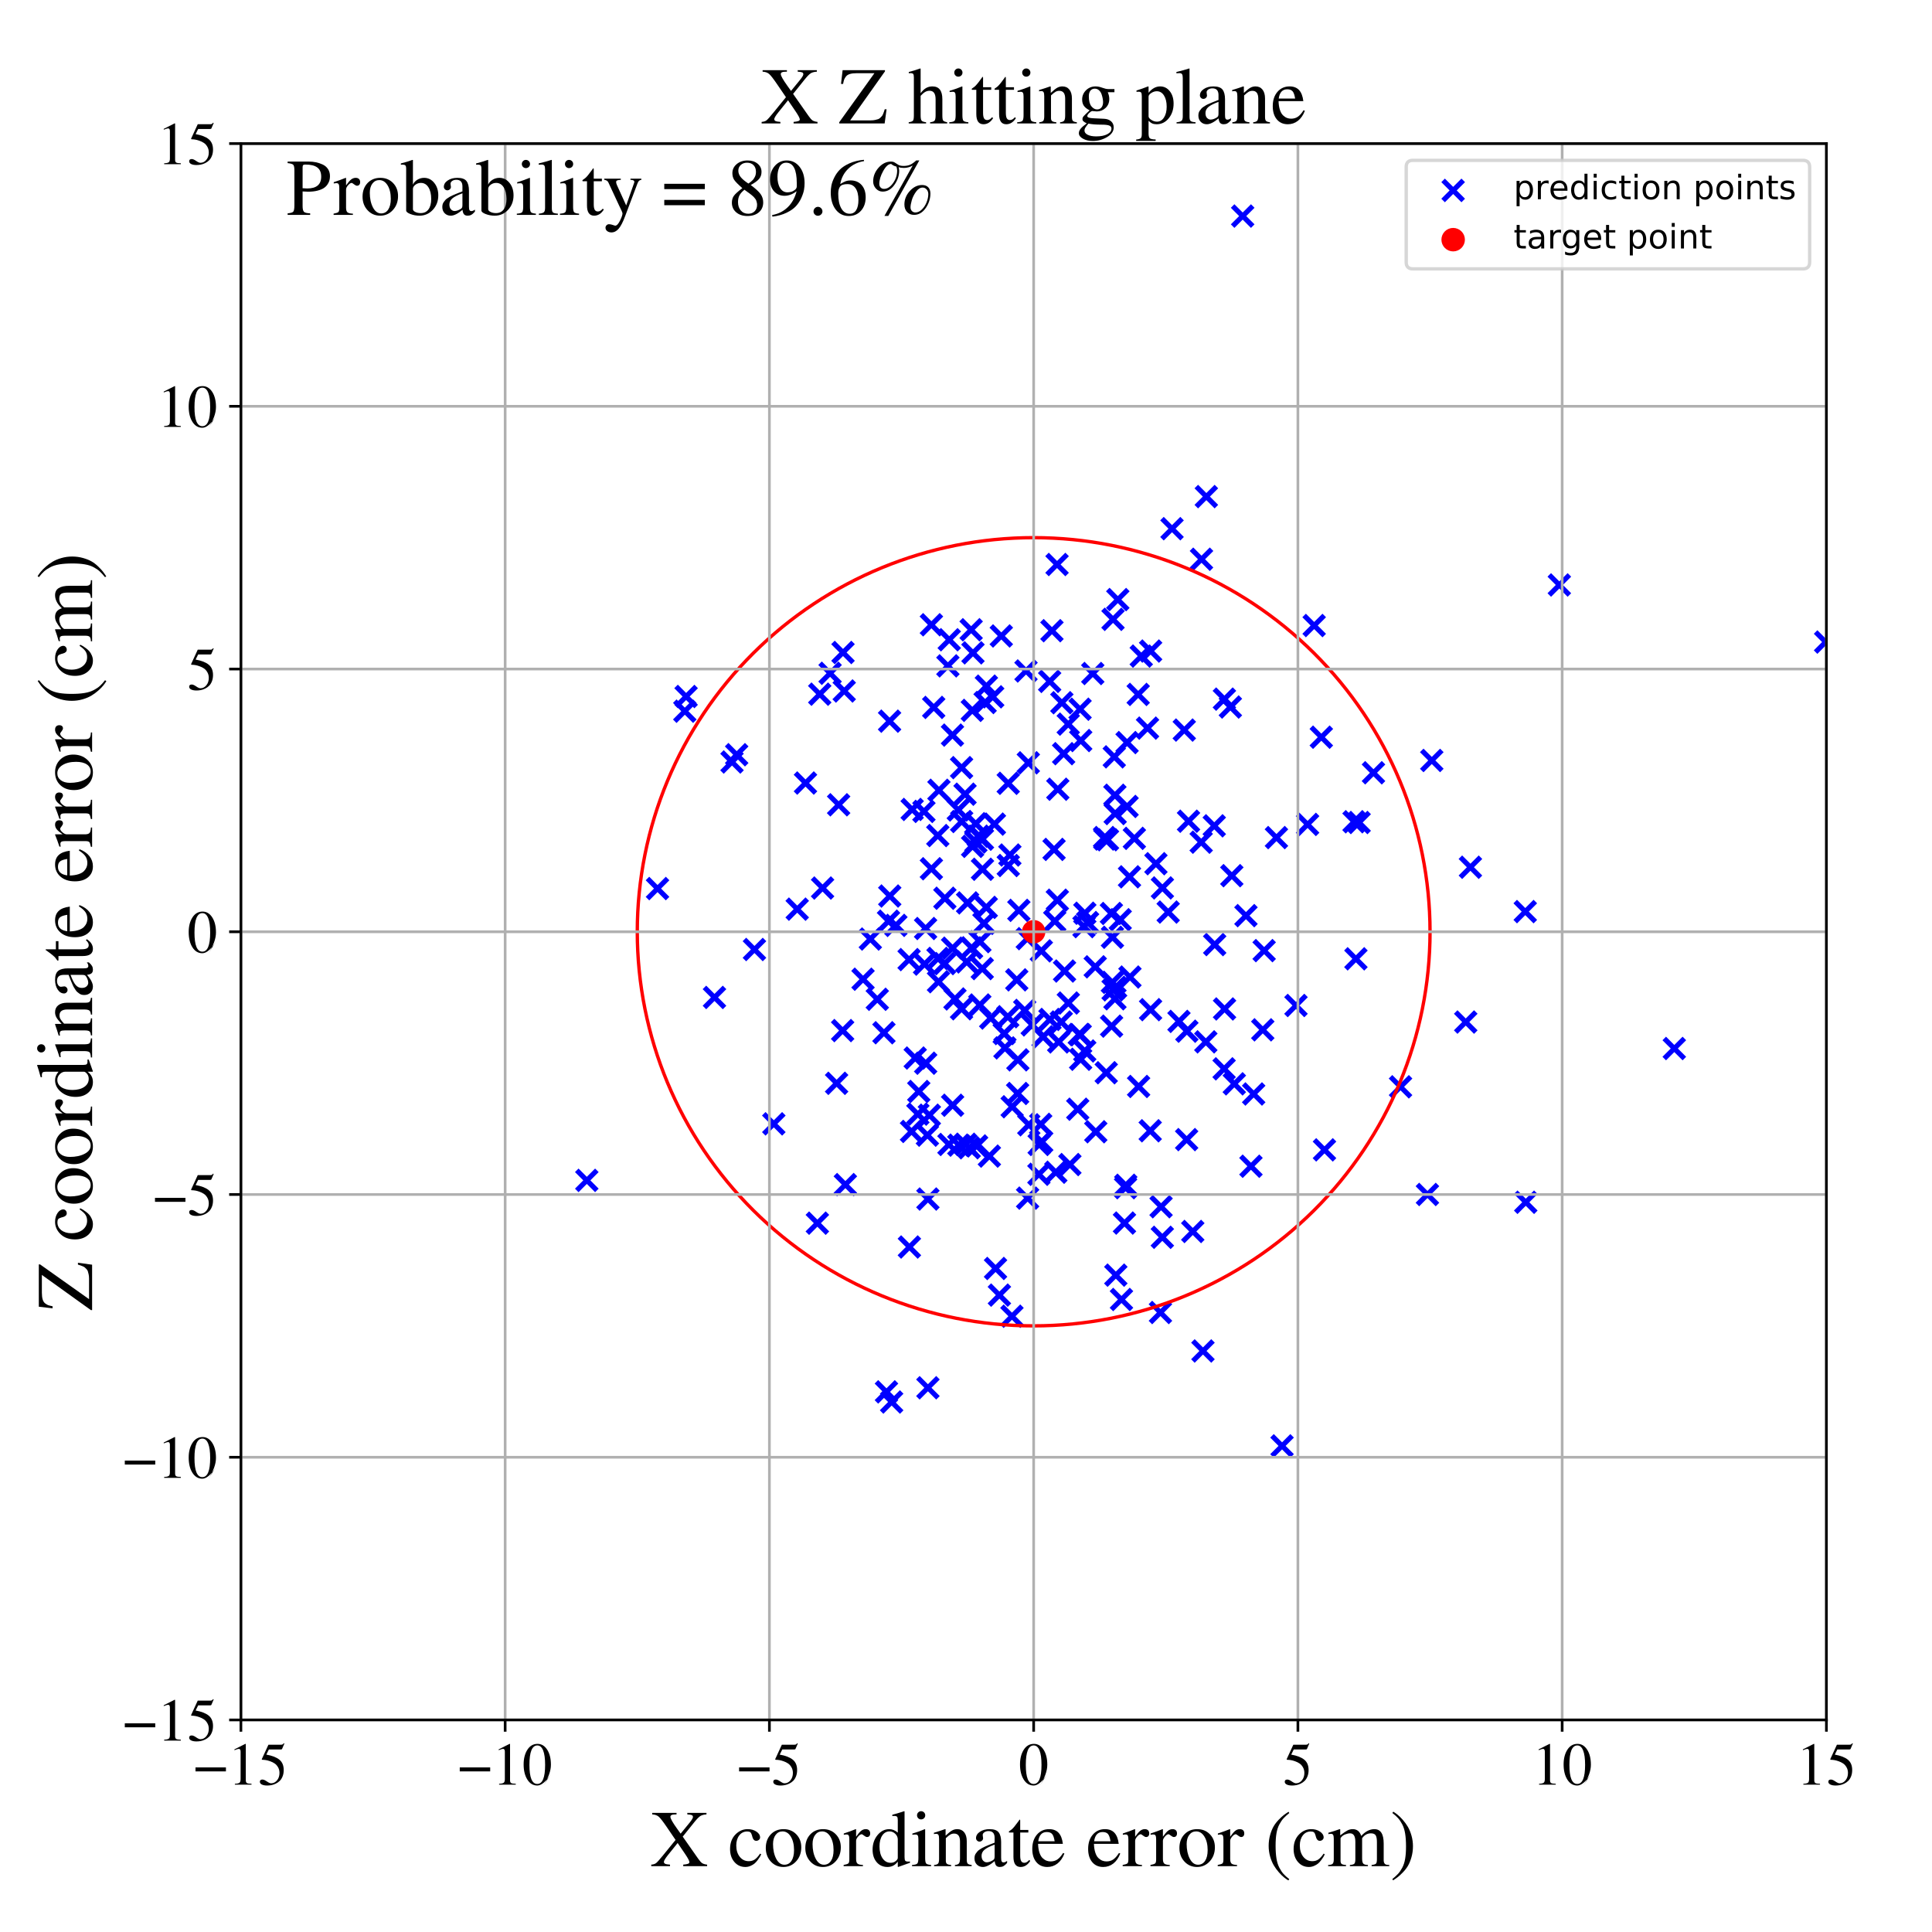 <?xml version="1.0" encoding="utf-8" standalone="no"?>
<!DOCTYPE svg PUBLIC "-//W3C//DTD SVG 1.1//EN"
  "http://www.w3.org/Graphics/SVG/1.1/DTD/svg11.dtd">
<!-- Created with matplotlib (https://matplotlib.org/) -->
<svg height="576pt" version="1.1" viewBox="0 0 576 576" width="576pt" xmlns="http://www.w3.org/2000/svg" xmlns:xlink="http://www.w3.org/1999/xlink">
 <defs>
  <style type="text/css">
*{stroke-linecap:butt;stroke-linejoin:round;}
  </style>
 </defs>
 <g id="figure_1">
  <g id="patch_1">
   <path d="M 0 576 
L 576 576 
L 576 0 
L 0 0 
z
" style="fill:#ffffff;"/>
  </g>
  <g id="axes_1">
   <g id="patch_2">
    <path d="M 71.822 512.784 
L 544.52 512.784 
L 544.52 42.802 
L 71.822 42.802 
z
" style="fill:#ffffff;"/>
   </g>
   <g id="PathCollection_1">
    <defs>
     <path d="M -3 3 
L 3 -3 
M -3 -3 
L 3 3 
" id="m51c93762be" style="stroke:#0000ff;stroke-width:1.5;"/>
    </defs>
    <g clip-path="url(#pecb0c371d3)">
     <use style="fill:#0000ff;stroke:#0000ff;stroke-width:1.5;" x="294.044" xlink:href="#m51c93762be" y="270.525"/>
     <use style="fill:#0000ff;stroke:#0000ff;stroke-width:1.5;" x="342.92" xlink:href="#m51c93762be" y="337.125"/>
     <use style="fill:#0000ff;stroke:#0000ff;stroke-width:1.5;" x="317.112" xlink:href="#m51c93762be" y="224.698"/>
     <use style="fill:#0000ff;stroke:#0000ff;stroke-width:1.5;" x="300.448" xlink:href="#m51c93762be" y="303.122"/>
     <use style="fill:#0000ff;stroke:#0000ff;stroke-width:1.5;" x="301.698" xlink:href="#m51c93762be" y="392.412"/>
     <use style="fill:#0000ff;stroke:#0000ff;stroke-width:1.5;" x="314.259" xlink:href="#m51c93762be" y="253.24"/>
     <use style="fill:#0000ff;stroke:#0000ff;stroke-width:1.5;" x="358.645" xlink:href="#m51c93762be" y="402.774"/>
     <use style="fill:#0000ff;stroke:#0000ff;stroke-width:1.5;" x="251.694" xlink:href="#m51c93762be" y="206.007"/>
     <use style="fill:#0000ff;stroke:#0000ff;stroke-width:1.5;" x="404.251" xlink:href="#m51c93762be" y="285.858"/>
     <use style="fill:#0000ff;stroke:#0000ff;stroke-width:1.5;" x="219.631" xlink:href="#m51c93762be" y="225.007"/>
     <use style="fill:#0000ff;stroke:#0000ff;stroke-width:1.5;" x="298.527" xlink:href="#m51c93762be" y="189.603"/>
     <use style="fill:#0000ff;stroke:#0000ff;stroke-width:1.5;" x="310.46" xlink:href="#m51c93762be" y="283.489"/>
     <use style="fill:#0000ff;stroke:#0000ff;stroke-width:1.5;" x="336.875" xlink:href="#m51c93762be" y="291.291"/>
     <use style="fill:#0000ff;stroke:#0000ff;stroke-width:1.5;" x="309.733" xlink:href="#m51c93762be" y="350.099"/>
     <use style="fill:#0000ff;stroke:#0000ff;stroke-width:1.5;" x="342.119" xlink:href="#m51c93762be" y="217.079"/>
     <use style="fill:#0000ff;stroke:#0000ff;stroke-width:1.5;" x="329.387" xlink:href="#m51c93762be" y="250.158"/>
     <use style="fill:#0000ff;stroke:#0000ff;stroke-width:1.5;" x="204.166" xlink:href="#m51c93762be" y="212.03"/>
     <use style="fill:#0000ff;stroke:#0000ff;stroke-width:1.5;" x="314.776" xlink:href="#m51c93762be" y="349.484"/>
     <use style="fill:#0000ff;stroke:#0000ff;stroke-width:1.5;" x="318.972" xlink:href="#m51c93762be" y="347.196"/>
     <use style="fill:#0000ff;stroke:#0000ff;stroke-width:1.5;" x="605.342" xlink:href="#m51c93762be" y="130.366"/>
     <use style="fill:#0000ff;stroke:#0000ff;stroke-width:1.5;" x="230.703" xlink:href="#m51c93762be" y="335.059"/>
     <use style="fill:#0000ff;stroke:#0000ff;stroke-width:1.5;" x="454.888" xlink:href="#m51c93762be" y="358.438"/>
     <use style="fill:#0000ff;stroke:#0000ff;stroke-width:1.5;" x="295.368" xlink:href="#m51c93762be" y="303.516"/>
     <use style="fill:#0000ff;stroke:#0000ff;stroke-width:1.5;" x="273.921" xlink:href="#m51c93762be" y="325.408"/>
     <use style="fill:#0000ff;stroke:#0000ff;stroke-width:1.5;" x="326.526" xlink:href="#m51c93762be" y="288.247"/>
     <use style="fill:#0000ff;stroke:#0000ff;stroke-width:1.5;" x="346.534" xlink:href="#m51c93762be" y="368.885"/>
     <use style="fill:#0000ff;stroke:#0000ff;stroke-width:1.5;" x="315.629" xlink:href="#m51c93762be" y="310.641"/>
     <use style="fill:#0000ff;stroke:#0000ff;stroke-width:1.5;" x="333.26" xlink:href="#m51c93762be" y="178.755"/>
     <use style="fill:#0000ff;stroke:#0000ff;stroke-width:1.5;" x="259.481" xlink:href="#m51c93762be" y="279.959"/>
     <use style="fill:#0000ff;stroke:#0000ff;stroke-width:1.5;" x="291.167" xlink:href="#m51c93762be" y="341.642"/>
     <use style="fill:#0000ff;stroke:#0000ff;stroke-width:1.5;" x="334.352" xlink:href="#m51c93762be" y="387.422"/>
     <use style="fill:#0000ff;stroke:#0000ff;stroke-width:1.5;" x="372.956" xlink:href="#m51c93762be" y="347.697"/>
     <use style="fill:#0000ff;stroke:#0000ff;stroke-width:1.5;" x="290.077" xlink:href="#m51c93762be" y="194.636"/>
     <use style="fill:#0000ff;stroke:#0000ff;stroke-width:1.5;" x="292.116" xlink:href="#m51c93762be" y="299.621"/>
     <use style="fill:#0000ff;stroke:#0000ff;stroke-width:1.5;" x="426.869" xlink:href="#m51c93762be" y="226.721"/>
     <use style="fill:#0000ff;stroke:#0000ff;stroke-width:1.5;" x="218.24" xlink:href="#m51c93762be" y="227.173"/>
     <use style="fill:#0000ff;stroke:#0000ff;stroke-width:1.5;" x="362.143" xlink:href="#m51c93762be" y="281.616"/>
     <use style="fill:#0000ff;stroke:#0000ff;stroke-width:1.5;" x="436.994" xlink:href="#m51c93762be" y="304.709"/>
     <use style="fill:#0000ff;stroke:#0000ff;stroke-width:1.5;" x="305.888" xlink:href="#m51c93762be" y="200.041"/>
     <use style="fill:#0000ff;stroke:#0000ff;stroke-width:1.5;" x="284.012" xlink:href="#m51c93762be" y="329.515"/>
     <use style="fill:#0000ff;stroke:#0000ff;stroke-width:1.5;" x="370.488" xlink:href="#m51c93762be" y="64.418"/>
     <use style="fill:#0000ff;stroke:#0000ff;stroke-width:1.5;" x="285.858" xlink:href="#m51c93762be" y="341.407"/>
     <use style="fill:#0000ff;stroke:#0000ff;stroke-width:1.5;" x="454.739" xlink:href="#m51c93762be" y="271.78"/>
     <use style="fill:#0000ff;stroke:#0000ff;stroke-width:1.5;" x="279.799" xlink:href="#m51c93762be" y="292.689"/>
     <use style="fill:#0000ff;stroke:#0000ff;stroke-width:1.5;" x="365.082" xlink:href="#m51c93762be" y="300.806"/>
     <use style="fill:#0000ff;stroke:#0000ff;stroke-width:1.5;" x="279.651" xlink:href="#m51c93762be" y="285.737"/>
     <use style="fill:#0000ff;stroke:#0000ff;stroke-width:1.5;" x="244.396" xlink:href="#m51c93762be" y="206.963"/>
     <use style="fill:#0000ff;stroke:#0000ff;stroke-width:1.5;" x="284.707" xlink:href="#m51c93762be" y="297.825"/>
     <use style="fill:#0000ff;stroke:#0000ff;stroke-width:1.5;" x="292.852" xlink:href="#m51c93762be" y="288.773"/>
     <use style="fill:#0000ff;stroke:#0000ff;stroke-width:1.5;" x="323.171" xlink:href="#m51c93762be" y="276.265"/>
     <use style="fill:#0000ff;stroke:#0000ff;stroke-width:1.5;" x="331.631" xlink:href="#m51c93762be" y="292.878"/>
     <use style="fill:#0000ff;stroke:#0000ff;stroke-width:1.5;" x="364.955" xlink:href="#m51c93762be" y="318.658"/>
     <use style="fill:#0000ff;stroke:#0000ff;stroke-width:1.5;" x="332.668" xlink:href="#m51c93762be" y="380.163"/>
     <use style="fill:#0000ff;stroke:#0000ff;stroke-width:1.5;" x="292.914" xlink:href="#m51c93762be" y="259.16"/>
     <use style="fill:#0000ff;stroke:#0000ff;stroke-width:1.5;" x="358.115" xlink:href="#m51c93762be" y="251.086"/>
     <use style="fill:#0000ff;stroke:#0000ff;stroke-width:1.5;" x="276.491" xlink:href="#m51c93762be" y="338.435"/>
     <use style="fill:#0000ff;stroke:#0000ff;stroke-width:1.5;" x="299.608" xlink:href="#m51c93762be" y="312.418"/>
     <use style="fill:#0000ff;stroke:#0000ff;stroke-width:1.5;" x="331.831" xlink:href="#m51c93762be" y="184.649"/>
     <use style="fill:#0000ff;stroke:#0000ff;stroke-width:1.5;" x="290.894" xlink:href="#m51c93762be" y="245.578"/>
     <use style="fill:#0000ff;stroke:#0000ff;stroke-width:1.5;" x="353.079" xlink:href="#m51c93762be" y="217.662"/>
     <use style="fill:#0000ff;stroke:#0000ff;stroke-width:1.5;" x="287.928" xlink:href="#m51c93762be" y="341.148"/>
     <use style="fill:#0000ff;stroke:#0000ff;stroke-width:1.5;" x="349.424" xlink:href="#m51c93762be" y="157.619"/>
     <use style="fill:#0000ff;stroke:#0000ff;stroke-width:1.5;" x="322.054" xlink:href="#m51c93762be" y="308.491"/>
     <use style="fill:#0000ff;stroke:#0000ff;stroke-width:1.5;" x="312.945" xlink:href="#m51c93762be" y="203.15"/>
     <use style="fill:#0000ff;stroke:#0000ff;stroke-width:1.5;" x="267.091" xlink:href="#m51c93762be" y="275.889"/>
     <use style="fill:#0000ff;stroke:#0000ff;stroke-width:1.5;" x="335.577" xlink:href="#m51c93762be" y="354.097"/>
     <use style="fill:#0000ff;stroke:#0000ff;stroke-width:1.5;" x="321.772" xlink:href="#m51c93762be" y="308.407"/>
     <use style="fill:#0000ff;stroke:#0000ff;stroke-width:1.5;" x="279.93" xlink:href="#m51c93762be" y="235.61"/>
     <use style="fill:#0000ff;stroke:#0000ff;stroke-width:1.5;" x="339.461" xlink:href="#m51c93762be" y="323.913"/>
     <use style="fill:#0000ff;stroke:#0000ff;stroke-width:1.5;" x="277.686" xlink:href="#m51c93762be" y="186.265"/>
     <use style="fill:#0000ff;stroke:#0000ff;stroke-width:1.5;" x="307.737" xlink:href="#m51c93762be" y="305.568"/>
     <use style="fill:#0000ff;stroke:#0000ff;stroke-width:1.5;" x="322.181" xlink:href="#m51c93762be" y="315.807"/>
     <use style="fill:#0000ff;stroke:#0000ff;stroke-width:1.5;" x="316.409" xlink:href="#m51c93762be" y="304.701"/>
     <use style="fill:#0000ff;stroke:#0000ff;stroke-width:1.5;" x="332.207" xlink:href="#m51c93762be" y="225.645"/>
     <use style="fill:#0000ff;stroke:#0000ff;stroke-width:1.5;" x="331.408" xlink:href="#m51c93762be" y="305.93"/>
     <use style="fill:#0000ff;stroke:#0000ff;stroke-width:1.5;" x="409.484" xlink:href="#m51c93762be" y="230.389"/>
     <use style="fill:#0000ff;stroke:#0000ff;stroke-width:1.5;" x="317.382" xlink:href="#m51c93762be" y="289.501"/>
     <use style="fill:#0000ff;stroke:#0000ff;stroke-width:1.5;" x="247.481" xlink:href="#m51c93762be" y="200.731"/>
     <use style="fill:#0000ff;stroke:#0000ff;stroke-width:1.5;" x="275.979" xlink:href="#m51c93762be" y="316.981"/>
     <use style="fill:#0000ff;stroke:#0000ff;stroke-width:1.5;" x="281.624" xlink:href="#m51c93762be" y="287.284"/>
     <use style="fill:#0000ff;stroke:#0000ff;stroke-width:1.5;" x="293.349" xlink:href="#m51c93762be" y="275.289"/>
     <use style="fill:#0000ff;stroke:#0000ff;stroke-width:1.5;" x="346.555" xlink:href="#m51c93762be" y="264.718"/>
     <use style="fill:#0000ff;stroke:#0000ff;stroke-width:1.5;" x="331.66" xlink:href="#m51c93762be" y="279.435"/>
     <use style="fill:#0000ff;stroke:#0000ff;stroke-width:1.5;" x="294.077" xlink:href="#m51c93762be" y="204.56"/>
     <use style="fill:#0000ff;stroke:#0000ff;stroke-width:1.5;" x="333.98" xlink:href="#m51c93762be" y="274.201"/>
     <use style="fill:#0000ff;stroke:#0000ff;stroke-width:1.5;" x="313.625" xlink:href="#m51c93762be" y="188.035"/>
     <use style="fill:#0000ff;stroke:#0000ff;stroke-width:1.5;" x="310.98" xlink:href="#m51c93762be" y="309.107"/>
     <use style="fill:#0000ff;stroke:#0000ff;stroke-width:1.5;" x="335.63" xlink:href="#m51c93762be" y="353.371"/>
     <use style="fill:#0000ff;stroke:#0000ff;stroke-width:1.5;" x="213.016" xlink:href="#m51c93762be" y="297.375"/>
     <use style="fill:#0000ff;stroke:#0000ff;stroke-width:1.5;" x="271.126" xlink:href="#m51c93762be" y="371.779"/>
     <use style="fill:#0000ff;stroke:#0000ff;stroke-width:1.5;" x="261.555" xlink:href="#m51c93762be" y="297.924"/>
     <use style="fill:#0000ff;stroke:#0000ff;stroke-width:1.5;" x="336.744" xlink:href="#m51c93762be" y="261.412"/>
     <use style="fill:#0000ff;stroke:#0000ff;stroke-width:1.5;" x="286.674" xlink:href="#m51c93762be" y="300.754"/>
     <use style="fill:#0000ff;stroke:#0000ff;stroke-width:1.5;" x="346.16" xlink:href="#m51c93762be" y="359.776"/>
     <use style="fill:#0000ff;stroke:#0000ff;stroke-width:1.5;" x="306.368" xlink:href="#m51c93762be" y="357.204"/>
     <use style="fill:#0000ff;stroke:#0000ff;stroke-width:1.5;" x="313.035" xlink:href="#m51c93762be" y="303.929"/>
     <use style="fill:#0000ff;stroke:#0000ff;stroke-width:1.5;" x="318.483" xlink:href="#m51c93762be" y="215.89"/>
     <use style="fill:#0000ff;stroke:#0000ff;stroke-width:1.5;" x="303.757" xlink:href="#m51c93762be" y="271.41"/>
     <use style="fill:#0000ff;stroke:#0000ff;stroke-width:1.5;" x="339.341" xlink:href="#m51c93762be" y="207.033"/>
     <use style="fill:#0000ff;stroke:#0000ff;stroke-width:1.5;" x="340.253" xlink:href="#m51c93762be" y="195.6"/>
     <use style="fill:#0000ff;stroke:#0000ff;stroke-width:1.5;" x="250.028" xlink:href="#m51c93762be" y="239.935"/>
     <use style="fill:#0000ff;stroke:#0000ff;stroke-width:1.5;" x="299.386" xlink:href="#m51c93762be" y="308.142"/>
     <use style="fill:#0000ff;stroke:#0000ff;stroke-width:1.5;" x="288.962" xlink:href="#m51c93762be" y="342.198"/>
     <use style="fill:#0000ff;stroke:#0000ff;stroke-width:1.5;" x="351.495" xlink:href="#m51c93762be" y="304.515"/>
     <use style="fill:#0000ff;stroke:#0000ff;stroke-width:1.5;" x="335.246" xlink:href="#m51c93762be" y="364.636"/>
     <use style="fill:#0000ff;stroke:#0000ff;stroke-width:1.5;" x="324.25" xlink:href="#m51c93762be" y="275.036"/>
     <use style="fill:#0000ff;stroke:#0000ff;stroke-width:1.5;" x="271.95" xlink:href="#m51c93762be" y="241.324"/>
     <use style="fill:#0000ff;stroke:#0000ff;stroke-width:1.5;" x="464.896" xlink:href="#m51c93762be" y="174.396"/>
     <use style="fill:#0000ff;stroke:#0000ff;stroke-width:1.5;" x="243.689" xlink:href="#m51c93762be" y="364.67"/>
     <use style="fill:#0000ff;stroke:#0000ff;stroke-width:1.5;" x="332.405" xlink:href="#m51c93762be" y="297.777"/>
     <use style="fill:#0000ff;stroke:#0000ff;stroke-width:1.5;" x="251.222" xlink:href="#m51c93762be" y="307.253"/>
     <use style="fill:#0000ff;stroke:#0000ff;stroke-width:1.5;" x="303.138" xlink:href="#m51c93762be" y="292.128"/>
     <use style="fill:#0000ff;stroke:#0000ff;stroke-width:1.5;" x="425.574" xlink:href="#m51c93762be" y="356.117"/>
     <use style="fill:#0000ff;stroke:#0000ff;stroke-width:1.5;" x="265.218" xlink:href="#m51c93762be" y="215.004"/>
     <use style="fill:#0000ff;stroke:#0000ff;stroke-width:1.5;" x="284.002" xlink:href="#m51c93762be" y="282.684"/>
     <use style="fill:#0000ff;stroke:#0000ff;stroke-width:1.5;" x="323.423" xlink:href="#m51c93762be" y="272.266"/>
     <use style="fill:#0000ff;stroke:#0000ff;stroke-width:1.5;" x="315.374" xlink:href="#m51c93762be" y="235.297"/>
     <use style="fill:#0000ff;stroke:#0000ff;stroke-width:1.5;" x="391.804" xlink:href="#m51c93762be" y="186.492"/>
     <use style="fill:#0000ff;stroke:#0000ff;stroke-width:1.5;" x="318.504" xlink:href="#m51c93762be" y="299.035"/>
     <use style="fill:#0000ff;stroke:#0000ff;stroke-width:1.5;" x="271.754" xlink:href="#m51c93762be" y="337.326"/>
     <use style="fill:#0000ff;stroke:#0000ff;stroke-width:1.5;" x="376.89" xlink:href="#m51c93762be" y="283.414"/>
     <use style="fill:#0000ff;stroke:#0000ff;stroke-width:1.5;" x="296.473" xlink:href="#m51c93762be" y="245.697"/>
     <use style="fill:#0000ff;stroke:#0000ff;stroke-width:1.5;" x="353.782" xlink:href="#m51c93762be" y="339.757"/>
     <use style="fill:#0000ff;stroke:#0000ff;stroke-width:1.5;" x="301.081" xlink:href="#m51c93762be" y="254.913"/>
     <use style="fill:#0000ff;stroke:#0000ff;stroke-width:1.5;" x="288.474" xlink:href="#m51c93762be" y="269.184"/>
     <use style="fill:#0000ff;stroke:#0000ff;stroke-width:1.5;" x="343.044" xlink:href="#m51c93762be" y="194.102"/>
     <use style="fill:#0000ff;stroke:#0000ff;stroke-width:1.5;" x="322.204" xlink:href="#m51c93762be" y="220.785"/>
     <use style="fill:#0000ff;stroke:#0000ff;stroke-width:1.5;" x="365.043" xlink:href="#m51c93762be" y="208.437"/>
     <use style="fill:#0000ff;stroke:#0000ff;stroke-width:1.5;" x="306.722" xlink:href="#m51c93762be" y="335.339"/>
     <use style="fill:#0000ff;stroke:#0000ff;stroke-width:1.5;" x="417.556" xlink:href="#m51c93762be" y="324.023"/>
     <use style="fill:#0000ff;stroke:#0000ff;stroke-width:1.5;" x="204.553" xlink:href="#m51c93762be" y="207.652"/>
     <use style="fill:#0000ff;stroke:#0000ff;stroke-width:1.5;" x="316.577" xlink:href="#m51c93762be" y="209.506"/>
     <use style="fill:#0000ff;stroke:#0000ff;stroke-width:1.5;" x="331.856" xlink:href="#m51c93762be" y="295.11"/>
     <use style="fill:#0000ff;stroke:#0000ff;stroke-width:1.5;" x="264.9" xlink:href="#m51c93762be" y="274.636"/>
     <use style="fill:#0000ff;stroke:#0000ff;stroke-width:1.5;" x="281.699" xlink:href="#m51c93762be" y="267.797"/>
     <use style="fill:#0000ff;stroke:#0000ff;stroke-width:1.5;" x="237.681" xlink:href="#m51c93762be" y="271.051"/>
     <use style="fill:#0000ff;stroke:#0000ff;stroke-width:1.5;" x="373.769" xlink:href="#m51c93762be" y="326.154"/>
     <use style="fill:#0000ff;stroke:#0000ff;stroke-width:1.5;" x="306.581" xlink:href="#m51c93762be" y="227.419"/>
     <use style="fill:#0000ff;stroke:#0000ff;stroke-width:1.5;" x="326.692" xlink:href="#m51c93762be" y="337.42"/>
     <use style="fill:#0000ff;stroke:#0000ff;stroke-width:1.5;" x="196.032" xlink:href="#m51c93762be" y="264.911"/>
     <use style="fill:#0000ff;stroke:#0000ff;stroke-width:1.5;" x="287.714" xlink:href="#m51c93762be" y="236.777"/>
     <use style="fill:#0000ff;stroke:#0000ff;stroke-width:1.5;" x="438.388" xlink:href="#m51c93762be" y="258.559"/>
     <use style="fill:#0000ff;stroke:#0000ff;stroke-width:1.5;" x="290.943" xlink:href="#m51c93762be" y="251.028"/>
     <use style="fill:#0000ff;stroke:#0000ff;stroke-width:1.5;" x="367.992" xlink:href="#m51c93762be" y="323.131"/>
     <use style="fill:#0000ff;stroke:#0000ff;stroke-width:1.5;" x="394.878" xlink:href="#m51c93762be" y="342.815"/>
     <use style="fill:#0000ff;stroke:#0000ff;stroke-width:1.5;" x="297.959" xlink:href="#m51c93762be" y="386.119"/>
     <use style="fill:#0000ff;stroke:#0000ff;stroke-width:1.5;" x="332.387" xlink:href="#m51c93762be" y="237.089"/>
     <use style="fill:#0000ff;stroke:#0000ff;stroke-width:1.5;" x="252.036" xlink:href="#m51c93762be" y="353.174"/>
     <use style="fill:#0000ff;stroke:#0000ff;stroke-width:1.5;" x="282.601" xlink:href="#m51c93762be" y="198.517"/>
     <use style="fill:#0000ff;stroke:#0000ff;stroke-width:1.5;" x="277.075" xlink:href="#m51c93762be" y="332.477"/>
     <use style="fill:#0000ff;stroke:#0000ff;stroke-width:1.5;" x="544.292" xlink:href="#m51c93762be" y="191.419"/>
     <use style="fill:#0000ff;stroke:#0000ff;stroke-width:1.5;" x="343.033" xlink:href="#m51c93762be" y="301.014"/>
     <use style="fill:#0000ff;stroke:#0000ff;stroke-width:1.5;" x="282.914" xlink:href="#m51c93762be" y="341.206"/>
     <use style="fill:#0000ff;stroke:#0000ff;stroke-width:1.5;" x="265.834" xlink:href="#m51c93762be" y="417.989"/>
     <use style="fill:#0000ff;stroke:#0000ff;stroke-width:1.5;" x="306.271" xlink:href="#m51c93762be" y="279.845"/>
     <use style="fill:#0000ff;stroke:#0000ff;stroke-width:1.5;" x="301.764" xlink:href="#m51c93762be" y="329.966"/>
     <use style="fill:#0000ff;stroke:#0000ff;stroke-width:1.5;" x="296.808" xlink:href="#m51c93762be" y="378.177"/>
     <use style="fill:#0000ff;stroke:#0000ff;stroke-width:1.5;" x="286.714" xlink:href="#m51c93762be" y="244.926"/>
     <use style="fill:#0000ff;stroke:#0000ff;stroke-width:1.5;" x="329.305" xlink:href="#m51c93762be" y="249.696"/>
     <use style="fill:#0000ff;stroke:#0000ff;stroke-width:1.5;" x="322.007" xlink:href="#m51c93762be" y="211.442"/>
     <use style="fill:#0000ff;stroke:#0000ff;stroke-width:1.5;" x="344.625" xlink:href="#m51c93762be" y="257.498"/>
     <use style="fill:#0000ff;stroke:#0000ff;stroke-width:1.5;" x="278.375" xlink:href="#m51c93762be" y="210.907"/>
     <use style="fill:#0000ff;stroke:#0000ff;stroke-width:1.5;" x="285.704" xlink:href="#m51c93762be" y="241.482"/>
     <use style="fill:#0000ff;stroke:#0000ff;stroke-width:1.5;" x="359.501" xlink:href="#m51c93762be" y="310.616"/>
     <use style="fill:#0000ff;stroke:#0000ff;stroke-width:1.5;" x="355.609" xlink:href="#m51c93762be" y="367.145"/>
     <use style="fill:#0000ff;stroke:#0000ff;stroke-width:1.5;" x="275.458" xlink:href="#m51c93762be" y="241.907"/>
     <use style="fill:#0000ff;stroke:#0000ff;stroke-width:1.5;" x="264.289" xlink:href="#m51c93762be" y="414.965"/>
     <use style="fill:#0000ff;stroke:#0000ff;stroke-width:1.5;" x="371.463" xlink:href="#m51c93762be" y="272.985"/>
     <use style="fill:#0000ff;stroke:#0000ff;stroke-width:1.5;" x="331.35" xlink:href="#m51c93762be" y="272.339"/>
     <use style="fill:#0000ff;stroke:#0000ff;stroke-width:1.5;" x="277.681" xlink:href="#m51c93762be" y="259.003"/>
     <use style="fill:#0000ff;stroke:#0000ff;stroke-width:1.5;" x="354.341" xlink:href="#m51c93762be" y="244.835"/>
     <use style="fill:#0000ff;stroke:#0000ff;stroke-width:1.5;" x="300.591" xlink:href="#m51c93762be" y="233.53"/>
     <use style="fill:#0000ff;stroke:#0000ff;stroke-width:1.5;" x="367.248" xlink:href="#m51c93762be" y="261.072"/>
     <use style="fill:#0000ff;stroke:#0000ff;stroke-width:1.5;" x="272.86" xlink:href="#m51c93762be" y="315.436"/>
     <use style="fill:#0000ff;stroke:#0000ff;stroke-width:1.5;" x="263.538" xlink:href="#m51c93762be" y="307.9"/>
     <use style="fill:#0000ff;stroke:#0000ff;stroke-width:1.5;" x="279.593" xlink:href="#m51c93762be" y="249.108"/>
     <use style="fill:#0000ff;stroke:#0000ff;stroke-width:1.5;" x="265.27" xlink:href="#m51c93762be" y="267.135"/>
     <use style="fill:#0000ff;stroke:#0000ff;stroke-width:1.5;" x="329.811" xlink:href="#m51c93762be" y="319.822"/>
     <use style="fill:#0000ff;stroke:#0000ff;stroke-width:1.5;" x="386.38" xlink:href="#m51c93762be" y="299.773"/>
     <use style="fill:#0000ff;stroke:#0000ff;stroke-width:1.5;" x="403.688" xlink:href="#m51c93762be" y="244.995"/>
     <use style="fill:#0000ff;stroke:#0000ff;stroke-width:1.5;" x="283.005" xlink:href="#m51c93762be" y="190.733"/>
     <use style="fill:#0000ff;stroke:#0000ff;stroke-width:1.5;" x="275.954" xlink:href="#m51c93762be" y="276.822"/>
     <use style="fill:#0000ff;stroke:#0000ff;stroke-width:1.5;" x="345.974" xlink:href="#m51c93762be" y="391.307"/>
     <use style="fill:#0000ff;stroke:#0000ff;stroke-width:1.5;" x="271.031" xlink:href="#m51c93762be" y="286.089"/>
     <use style="fill:#0000ff;stroke:#0000ff;stroke-width:1.5;" x="348.28" xlink:href="#m51c93762be" y="271.919"/>
     <use style="fill:#0000ff;stroke:#0000ff;stroke-width:1.5;" x="257.305" xlink:href="#m51c93762be" y="291.942"/>
     <use style="fill:#0000ff;stroke:#0000ff;stroke-width:1.5;" x="292.908" xlink:href="#m51c93762be" y="250.193"/>
     <use style="fill:#0000ff;stroke:#0000ff;stroke-width:1.5;" x="315.147" xlink:href="#m51c93762be" y="168.296"/>
     <use style="fill:#0000ff;stroke:#0000ff;stroke-width:1.5;" x="249.425" xlink:href="#m51c93762be" y="322.972"/>
     <use style="fill:#0000ff;stroke:#0000ff;stroke-width:1.5;" x="245.241" xlink:href="#m51c93762be" y="264.755"/>
     <use style="fill:#0000ff;stroke:#0000ff;stroke-width:1.5;" x="310.271" xlink:href="#m51c93762be" y="335.203"/>
     <use style="fill:#0000ff;stroke:#0000ff;stroke-width:1.5;" x="389.842" xlink:href="#m51c93762be" y="245.79"/>
     <use style="fill:#0000ff;stroke:#0000ff;stroke-width:1.5;" x="289.971" xlink:href="#m51c93762be" y="252.338"/>
     <use style="fill:#0000ff;stroke:#0000ff;stroke-width:1.5;" x="300.606" xlink:href="#m51c93762be" y="258.045"/>
     <use style="fill:#0000ff;stroke:#0000ff;stroke-width:1.5;" x="275.64" xlink:href="#m51c93762be" y="287.438"/>
     <use style="fill:#0000ff;stroke:#0000ff;stroke-width:1.5;" x="174.951" xlink:href="#m51c93762be" y="351.912"/>
     <use style="fill:#0000ff;stroke:#0000ff;stroke-width:1.5;" x="303.464" xlink:href="#m51c93762be" y="315.981"/>
     <use style="fill:#0000ff;stroke:#0000ff;stroke-width:1.5;" x="323.407" xlink:href="#m51c93762be" y="313.338"/>
     <use style="fill:#0000ff;stroke:#0000ff;stroke-width:1.5;" x="376.478" xlink:href="#m51c93762be" y="307.028"/>
     <use style="fill:#0000ff;stroke:#0000ff;stroke-width:1.5;" x="359.656" xlink:href="#m51c93762be" y="148.053"/>
     <use style="fill:#0000ff;stroke:#0000ff;stroke-width:1.5;" x="273.648" xlink:href="#m51c93762be" y="332.162"/>
     <use style="fill:#0000ff;stroke:#0000ff;stroke-width:1.5;" x="325.796" xlink:href="#m51c93762be" y="200.801"/>
     <use style="fill:#0000ff;stroke:#0000ff;stroke-width:1.5;" x="292.144" xlink:href="#m51c93762be" y="280.733"/>
     <use style="fill:#0000ff;stroke:#0000ff;stroke-width:1.5;" x="240.147" xlink:href="#m51c93762be" y="233.449"/>
     <use style="fill:#0000ff;stroke:#0000ff;stroke-width:1.5;" x="305.507" xlink:href="#m51c93762be" y="301.237"/>
     <use style="fill:#0000ff;stroke:#0000ff;stroke-width:1.5;" x="336.024" xlink:href="#m51c93762be" y="240.433"/>
     <use style="fill:#0000ff;stroke:#0000ff;stroke-width:1.5;" x="314.459" xlink:href="#m51c93762be" y="274.605"/>
     <use style="fill:#0000ff;stroke:#0000ff;stroke-width:1.5;" x="288.216" xlink:href="#m51c93762be" y="286.784"/>
     <use style="fill:#0000ff;stroke:#0000ff;stroke-width:1.5;" x="289.535" xlink:href="#m51c93762be" y="187.748"/>
     <use style="fill:#0000ff;stroke:#0000ff;stroke-width:1.5;" x="336.025" xlink:href="#m51c93762be" y="221.385"/>
     <use style="fill:#0000ff;stroke:#0000ff;stroke-width:1.5;" x="405.207" xlink:href="#m51c93762be" y="245.217"/>
     <use style="fill:#0000ff;stroke:#0000ff;stroke-width:1.5;" x="321.317" xlink:href="#m51c93762be" y="330.699"/>
     <use style="fill:#0000ff;stroke:#0000ff;stroke-width:1.5;" x="315.236" xlink:href="#m51c93762be" y="268.38"/>
     <use style="fill:#0000ff;stroke:#0000ff;stroke-width:1.5;" x="286.683" xlink:href="#m51c93762be" y="228.857"/>
     <use style="fill:#0000ff;stroke:#0000ff;stroke-width:1.5;" x="353.848" xlink:href="#m51c93762be" y="307.434"/>
     <use style="fill:#0000ff;stroke:#0000ff;stroke-width:1.5;" x="293.699" xlink:href="#m51c93762be" y="209.446"/>
     <use style="fill:#0000ff;stroke:#0000ff;stroke-width:1.5;" x="330.185" xlink:href="#m51c93762be" y="250.354"/>
     <use style="fill:#0000ff;stroke:#0000ff;stroke-width:1.5;" x="366.816" xlink:href="#m51c93762be" y="210.791"/>
     <use style="fill:#0000ff;stroke:#0000ff;stroke-width:1.5;" x="276.646" xlink:href="#m51c93762be" y="413.746"/>
     <use style="fill:#0000ff;stroke:#0000ff;stroke-width:1.5;" x="289.662" xlink:href="#m51c93762be" y="282.582"/>
     <use style="fill:#0000ff;stroke:#0000ff;stroke-width:1.5;" x="251.334" xlink:href="#m51c93762be" y="194.532"/>
     <use style="fill:#0000ff;stroke:#0000ff;stroke-width:1.5;" x="276.645" xlink:href="#m51c93762be" y="357.475"/>
     <use style="fill:#0000ff;stroke:#0000ff;stroke-width:1.5;" x="499.171" xlink:href="#m51c93762be" y="312.6"/>
     <use style="fill:#0000ff;stroke:#0000ff;stroke-width:1.5;" x="332.476" xlink:href="#m51c93762be" y="242.553"/>
     <use style="fill:#0000ff;stroke:#0000ff;stroke-width:1.5;" x="380.554" xlink:href="#m51c93762be" y="249.716"/>
     <use style="fill:#0000ff;stroke:#0000ff;stroke-width:1.5;" x="358.213" xlink:href="#m51c93762be" y="166.734"/>
     <use style="fill:#0000ff;stroke:#0000ff;stroke-width:1.5;" x="309.81" xlink:href="#m51c93762be" y="341.209"/>
     <use style="fill:#0000ff;stroke:#0000ff;stroke-width:1.5;" x="283.967" xlink:href="#m51c93762be" y="219.164"/>
     <use style="fill:#0000ff;stroke:#0000ff;stroke-width:1.5;" x="291.655" xlink:href="#m51c93762be" y="249.294"/>
     <use style="fill:#0000ff;stroke:#0000ff;stroke-width:1.5;" x="310.578" xlink:href="#m51c93762be" y="340.393"/>
     <use style="fill:#0000ff;stroke:#0000ff;stroke-width:1.5;" x="295.965" xlink:href="#m51c93762be" y="207.747"/>
     <use style="fill:#0000ff;stroke:#0000ff;stroke-width:1.5;" x="393.936" xlink:href="#m51c93762be" y="219.786"/>
     <use style="fill:#0000ff;stroke:#0000ff;stroke-width:1.5;" x="303.394" xlink:href="#m51c93762be" y="326.005"/>
     <use style="fill:#0000ff;stroke:#0000ff;stroke-width:1.5;" x="382.228" xlink:href="#m51c93762be" y="431.071"/>
     <use style="fill:#0000ff;stroke:#0000ff;stroke-width:1.5;" x="224.933" xlink:href="#m51c93762be" y="283.081"/>
     <use style="fill:#0000ff;stroke:#0000ff;stroke-width:1.5;" x="289.887" xlink:href="#m51c93762be" y="211.784"/>
     <use style="fill:#0000ff;stroke:#0000ff;stroke-width:1.5;" x="362.015" xlink:href="#m51c93762be" y="246.21"/>
     <use style="fill:#0000ff;stroke:#0000ff;stroke-width:1.5;" x="294.969" xlink:href="#m51c93762be" y="344.678"/>
     <use style="fill:#0000ff;stroke:#0000ff;stroke-width:1.5;" x="338.195" xlink:href="#m51c93762be" y="249.945"/>
     <use style="fill:#0000ff;stroke:#0000ff;stroke-width:1.5;" x="332.608" xlink:href="#m51c93762be" y="294.355"/>
    </g>
   </g>
   <g id="PathCollection_2">
    <defs>
     <path d="M 0 3 
C 0.796 3 1.559 2.684 2.121 2.121 
C 2.684 1.559 3 0.796 3 0 
C 3 -0.796 2.684 -1.559 2.121 -2.121 
C 1.559 -2.684 0.796 -3 0 -3 
C -0.796 -3 -1.559 -2.684 -2.121 -2.121 
C -2.684 -1.559 -3 -0.796 -3 0 
C -3 0.796 -2.684 1.559 -2.121 2.121 
C -1.559 2.684 -0.796 3 0 3 
z
" id="m0ea510ac7b" style="stroke:#ff0000;"/>
    </defs>
    <g clip-path="url(#pecb0c371d3)">
     <use style="fill:#ff0000;stroke:#ff0000;" x="308.171" xlink:href="#m0ea510ac7b" y="277.793"/>
    </g>
   </g>
   <g id="patch_3">
    <path clip-path="url(#pecb0c371d3)" d="M 308.171 395.288 
C 339.511 395.288 369.572 382.908 391.733 360.875 
C 413.894 338.841 426.346 308.953 426.346 277.793 
C 426.346 246.633 413.894 216.745 391.733 194.711 
C 369.572 172.677 339.511 160.297 308.171 160.297 
C 276.831 160.297 246.77 172.677 224.609 194.711 
C 202.448 216.745 189.997 246.633 189.997 277.793 
C 189.997 308.953 202.448 338.841 224.609 360.875 
C 246.77 382.908 276.831 395.288 308.171 395.288 
z
" style="fill:none;stroke:#ff0000;stroke-linejoin:miter;"/>
   </g>
   <g id="matplotlib.axis_1">
    <g id="xtick_1">
     <g id="line2d_1">
      <path clip-path="url(#pecb0c371d3)" d="M 71.822 512.784 
L 71.822 42.802 
" style="fill:none;stroke:#b0b0b0;stroke-linecap:square;stroke-width:0.8;"/>
     </g>
     <g id="line2d_2">
      <defs>
       <path d="M 0 0 
L 0 3.5 
" id="mb3b453f9de" style="stroke:#000000;stroke-width:0.8;"/>
      </defs>
      <g>
       <use style="stroke:#000000;stroke-width:0.8;" x="71.822" xlink:href="#mb3b453f9de" y="512.784"/>
      </g>
     </g>
     <g id="text_1">
      <!-- −15 -->
      <defs>
       <path d="M 3 22 
L 3 28.594 
L 53.406 28.594 
L 53.406 22 
z
" id="FreeSerif-8722"/>
       <path d="M 18.297 59.297 
Q 16.5 59.297 11.094 57.094 
L 11.094 58.5 
L 29.094 67.594 
L 29.906 67.406 
L 29.906 7.406 
Q 29.906 3.797 31.703 2.688 
Q 33.5 1.594 39.406 1.5 
L 39.406 0 
L 11.797 0 
L 11.797 1.5 
Q 17.406 1.703 19.344 3.141 
Q 21.297 4.594 21.297 9.297 
L 21.297 54.594 
Q 21.297 59.297 18.297 59.297 
z
" id="FreeSerif-49"/>
       <path d="M 35.703 19.406 
Q 35.703 24.703 33.344 28.797 
Q 31 32.906 27.641 35.156 
Q 24.297 37.406 20.141 38.844 
Q 16 40.297 12.953 40.75 
Q 9.906 41.203 7.594 41.203 
Q 6.406 41.203 6.406 42 
Q 6.406 42.297 6.5 42.5 
L 17.406 66.203 
L 38.297 66.203 
Q 39.906 66.203 40.844 66.703 
Q 41.797 67.203 42.906 68.797 
L 43.797 68.094 
L 40 59.203 
Q 39.594 58.297 37.703 58.297 
L 18.094 58.297 
L 13.906 49.797 
Q 28.5 47.203 35.594 41.344 
Q 42.703 35.5 42.703 24.203 
Q 42.703 18.297 40.844 13.688 
Q 39 9.094 36.141 6.297 
Q 33.297 3.5 29.547 1.703 
Q 25.797 -0.094 22.344 -0.75 
Q 18.906 -1.406 15.406 -1.406 
Q 9.797 -1.406 6.5 0.25 
Q 3.203 1.906 3.203 4.797 
Q 3.203 8.5 7.5 8.5 
Q 10.297 8.5 14.75 5.391 
Q 19.203 2.297 21.797 2.297 
Q 27.703 2.297 31.703 7.25 
Q 35.703 12.203 35.703 19.406 
z
" id="FreeSerif-53"/>
      </defs>
      <g transform="translate(57.746 532.077)scale(0.18 -0.18)">
       <use xlink:href="#FreeSerif-8722"/>
       <use x="56.4" xlink:href="#FreeSerif-49"/>
       <use x="106.4" xlink:href="#FreeSerif-53"/>
      </g>
     </g>
    </g>
    <g id="xtick_2">
     <g id="line2d_3">
      <path clip-path="url(#pecb0c371d3)" d="M 150.605 512.784 
L 150.605 42.802 
" style="fill:none;stroke:#b0b0b0;stroke-linecap:square;stroke-width:0.8;"/>
     </g>
     <g id="line2d_4">
      <g>
       <use style="stroke:#000000;stroke-width:0.8;" x="150.605" xlink:href="#mb3b453f9de" y="512.784"/>
      </g>
     </g>
     <g id="text_2">
      <!-- −10 -->
      <defs>
       <path d="M 47.594 17.797 
Q 35.203 -1.406 25 -1.406 
Q 14.797 -1.406 8.594 8.391 
Q 2.406 18.203 2.406 33.594 
Q 2.406 48.094 8.594 57.844 
Q 14.797 67.594 25.406 67.594 
Q 35.203 67.594 41.391 58 
Q 47.594 48.406 47.594 33 
Q 47.594 17.797 35.203 -1.406 
z
M 25.094 65 
Q 12 65 12 32.703 
Q 12 1.203 25 1.203 
Q 38 1.203 38 32.797 
Q 38 48.5 34.703 56.75 
Q 31.406 65 25.094 65 
z
" id="FreeSerif-48"/>
      </defs>
      <g transform="translate(136.529 532.077)scale(0.18 -0.18)">
       <use xlink:href="#FreeSerif-8722"/>
       <use x="56.4" xlink:href="#FreeSerif-49"/>
       <use x="106.4" xlink:href="#FreeSerif-48"/>
      </g>
     </g>
    </g>
    <g id="xtick_3">
     <g id="line2d_5">
      <path clip-path="url(#pecb0c371d3)" d="M 229.388 512.784 
L 229.388 42.802 
" style="fill:none;stroke:#b0b0b0;stroke-linecap:square;stroke-width:0.8;"/>
     </g>
     <g id="line2d_6">
      <g>
       <use style="stroke:#000000;stroke-width:0.8;" x="229.388" xlink:href="#mb3b453f9de" y="512.784"/>
      </g>
     </g>
     <g id="text_3">
      <!-- −5 -->
      <g transform="translate(219.812 532.077)scale(0.18 -0.18)">
       <use xlink:href="#FreeSerif-8722"/>
       <use x="56.4" xlink:href="#FreeSerif-53"/>
      </g>
     </g>
    </g>
    <g id="xtick_4">
     <g id="line2d_7">
      <path clip-path="url(#pecb0c371d3)" d="M 308.171 512.784 
L 308.171 42.802 
" style="fill:none;stroke:#b0b0b0;stroke-linecap:square;stroke-width:0.8;"/>
     </g>
     <g id="line2d_8">
      <g>
       <use style="stroke:#000000;stroke-width:0.8;" x="308.171" xlink:href="#mb3b453f9de" y="512.784"/>
      </g>
     </g>
     <g id="text_4">
      <!-- 0 -->
      <g transform="translate(303.671 532.077)scale(0.18 -0.18)">
       <use xlink:href="#FreeSerif-48"/>
      </g>
     </g>
    </g>
    <g id="xtick_5">
     <g id="line2d_9">
      <path clip-path="url(#pecb0c371d3)" d="M 386.954 512.784 
L 386.954 42.802 
" style="fill:none;stroke:#b0b0b0;stroke-linecap:square;stroke-width:0.8;"/>
     </g>
     <g id="line2d_10">
      <g>
       <use style="stroke:#000000;stroke-width:0.8;" x="386.954" xlink:href="#mb3b453f9de" y="512.784"/>
      </g>
     </g>
     <g id="text_5">
      <!-- 5 -->
      <g transform="translate(382.454 532.077)scale(0.18 -0.18)">
       <use xlink:href="#FreeSerif-53"/>
      </g>
     </g>
    </g>
    <g id="xtick_6">
     <g id="line2d_11">
      <path clip-path="url(#pecb0c371d3)" d="M 465.737 512.784 
L 465.737 42.802 
" style="fill:none;stroke:#b0b0b0;stroke-linecap:square;stroke-width:0.8;"/>
     </g>
     <g id="line2d_12">
      <g>
       <use style="stroke:#000000;stroke-width:0.8;" x="465.737" xlink:href="#mb3b453f9de" y="512.784"/>
      </g>
     </g>
     <g id="text_6">
      <!-- 10 -->
      <g transform="translate(456.737 532.077)scale(0.18 -0.18)">
       <use xlink:href="#FreeSerif-49"/>
       <use x="50" xlink:href="#FreeSerif-48"/>
      </g>
     </g>
    </g>
    <g id="xtick_7">
     <g id="line2d_13">
      <path clip-path="url(#pecb0c371d3)" d="M 544.52 512.784 
L 544.52 42.802 
" style="fill:none;stroke:#b0b0b0;stroke-linecap:square;stroke-width:0.8;"/>
     </g>
     <g id="line2d_14">
      <g>
       <use style="stroke:#000000;stroke-width:0.8;" x="544.52" xlink:href="#mb3b453f9de" y="512.784"/>
      </g>
     </g>
     <g id="text_7">
      <!-- 15 -->
      <g transform="translate(535.52 532.077)scale(0.18 -0.18)">
       <use xlink:href="#FreeSerif-49"/>
       <use x="50" xlink:href="#FreeSerif-53"/>
      </g>
     </g>
    </g>
    <g id="text_8">
     <!-- X coordinate error (cm) -->
     <defs>
      <path d="M 69.594 66.203 
L 69.594 64.297 
Q 64.703 64 62.047 62.344 
Q 59.406 60.703 54.703 54.906 
L 40.094 36.703 
L 59.297 9.297 
Q 62.297 5 64.297 3.703 
Q 66.297 2.406 70.406 1.906 
L 70.406 0 
L 40.703 0 
L 40.703 1.906 
Q 44.797 2.297 46.594 2.938 
Q 48.406 3.594 48.406 5 
Q 48.406 7.203 43.297 14.797 
L 33.797 28.797 
L 21.906 14 
Q 16.703 7.5 16.703 5.406 
Q 16.703 3.703 18.297 2.953 
Q 19.906 2.203 24.297 1.906 
L 24.297 0 
L 1 0 
L 1 1.906 
Q 4.906 2.203 7 3.797 
Q 9.094 5.406 15.5 13.297 
L 31.203 32.594 
L 20.297 48.594 
Q 13.297 58.906 10.25 61.5 
Q 7.203 64.094 2.203 64.297 
L 2.203 66.203 
L 32.406 66.203 
L 32.406 64.297 
L 29.594 64.203 
Q 24.797 64.094 24.797 61.297 
Q 24.797 58.094 33.297 46.297 
L 37.5 40.406 
L 48.797 54.203 
Q 52.797 59.203 52.797 61.094 
Q 52.797 62.797 51.344 63.438 
Q 49.906 64.094 45.797 64.297 
L 45.797 66.203 
z
" id="FreeSerif-88"/>
      <path id="FreeSerif-32"/>
      <path d="M 2.5 21.297 
Q 2.5 32.406 9.047 39.203 
Q 15.594 46 24.406 46 
Q 30.703 46 35.25 42.953 
Q 39.797 39.906 39.797 35.703 
Q 39.797 34 38.391 32.75 
Q 37 31.5 35 31.5 
Q 31.594 31.5 30.297 36.094 
L 29.703 38.297 
Q 28.906 41.094 27.703 42.094 
Q 26.5 43.094 23.797 43.094 
Q 17.703 43.094 13.953 38.25 
Q 10.203 33.406 10.203 25.703 
Q 10.203 17.094 14.547 11.641 
Q 18.906 6.203 25.703 6.203 
Q 30 6.203 33.094 8.25 
Q 36.203 10.297 39.797 15.594 
L 41.203 14.703 
Q 40.203 12.703 39.453 11.391 
Q 38.703 10.094 36.75 7.5 
Q 34.797 4.906 32.891 3.297 
Q 31 1.703 27.891 0.344 
Q 24.797 -1 21.5 -1 
Q 13.203 -1 7.844 5.25 
Q 2.5 11.5 2.5 21.297 
z
" id="FreeSerif-99"/>
      <path d="M 24.594 46 
Q 34.203 46 40.391 39.594 
Q 46.594 33.203 46.594 23.406 
Q 46.594 13 40.188 6 
Q 33.797 -1 24.391 -1 
Q 15 -1 8.75 5.75 
Q 2.5 12.5 2.5 22.594 
Q 2.5 32.906 8.641 39.453 
Q 14.797 46 24.594 46 
z
M 11.5 27.5 
Q 11.5 16.797 15.391 9.297 
Q 19.297 1.797 25.594 1.797 
Q 31.203 1.797 34.391 6.594 
Q 37.594 11.406 37.594 19.906 
Q 37.594 30.203 33.594 36.703 
Q 29.594 43.203 23.297 43.203 
Q 18 43.203 14.75 38.891 
Q 11.5 34.594 11.5 27.5 
z
" id="FreeSerif-111"/>
      <path d="M 30.094 36.203 
Q 28.594 36.203 26.391 37.953 
Q 24.203 39.703 23.5 39.703 
Q 21.5 39.703 19 36.797 
Q 16.5 33.906 16.5 31.5 
L 16.5 9 
Q 16.5 4.703 18.203 3.203 
Q 19.906 1.703 25 1.5 
L 25 0 
L 1 0 
L 1 1.5 
Q 5.797 2.406 6.938 3.5 
Q 8.094 4.594 8.094 8.406 
L 8.094 33.406 
Q 8.094 36.703 7.344 38.047 
Q 6.594 39.406 4.703 39.406 
Q 3.094 39.406 1.203 39 
L 1.203 40.594 
Q 9.203 43.203 16 46 
L 16.5 45.797 
L 16.5 36.594 
Q 20.203 41.906 22.797 43.953 
Q 25.406 46 28.5 46 
Q 31.094 46 32.547 44.594 
Q 34 43.203 34 40.703 
Q 34 38.594 32.953 37.391 
Q 31.906 36.203 30.094 36.203 
z
" id="FreeSerif-114"/>
      <path d="M 34.203 -1 
L 33.797 -0.703 
L 33.797 5.703 
Q 29 -1 21 -1 
Q 12.703 -1 7.594 4.953 
Q 2.5 10.906 2.5 20.5 
Q 2.5 31.094 8.594 38.547 
Q 14.703 46 23.297 46 
Q 28.703 46 33.797 41.703 
L 33.797 57.297 
Q 33.797 60.406 32.891 61.406 
Q 32 62.406 29.203 62.406 
Q 27.797 62.406 27 62.297 
L 27 63.906 
Q 36.094 66.297 41.703 68.297 
L 42.203 68.094 
L 42.203 11.406 
Q 42.203 7.906 43.047 6.797 
Q 43.906 5.703 46.594 5.703 
Q 47.094 5.703 48.906 5.797 
L 48.906 4.203 
z
M 24.906 4.203 
Q 28.703 4.203 31.25 6.344 
Q 33.797 8.5 33.797 10.203 
L 33.797 33.203 
Q 33.797 37.203 30.688 40.203 
Q 27.594 43.203 23.594 43.203 
Q 17.906 43.203 14.5 38.094 
Q 11.094 33 11.094 24.5 
Q 11.094 15.297 14.891 9.75 
Q 18.703 4.203 24.906 4.203 
z
" id="FreeSerif-100"/>
      <path d="M 6.203 39.297 
Q 4 39.297 2 39 
L 2 40.5 
Q 9 42.5 17.5 46 
L 17.906 45.703 
L 17.906 10.203 
Q 17.906 4.797 19.156 3.344 
Q 20.406 1.906 25.297 1.5 
L 25.297 0 
L 1.594 0 
L 1.594 1.5 
Q 6.797 1.797 8.141 3.297 
Q 9.5 4.797 9.5 10.203 
L 9.5 33.406 
Q 9.5 36.703 8.75 38 
Q 8 39.297 6.203 39.297 
z
M 12.797 68.297 
Q 15 68.297 16.5 66.797 
Q 18 65.297 18 63.203 
Q 18 61 16.5 59.547 
Q 15 58.094 12.797 58.094 
Q 10.703 58.094 9.25 59.594 
Q 7.797 61.094 7.797 63.188 
Q 7.797 65.297 9.297 66.797 
Q 10.797 68.297 12.797 68.297 
z
" id="FreeSerif-105"/>
      <path d="M 1 39.797 
L 1 41.5 
Q 8.406 43.703 14.797 46 
L 15.5 45.797 
L 15.5 37.906 
Q 20.594 42.703 23.547 44.344 
Q 26.5 46 30 46 
Q 35.5 46 38.641 42.047 
Q 41.797 38.094 41.797 31 
L 41.797 8.094 
Q 41.797 4.406 43 3.156 
Q 44.203 1.906 47.906 1.5 
L 47.906 0 
L 27.094 0 
L 27.094 1.5 
Q 30.906 1.797 32.156 3.5 
Q 33.406 5.203 33.406 9.906 
L 33.406 30.797 
Q 33.406 40.5 26.094 40.5 
Q 23.594 40.5 21.5 39.344 
Q 19.406 38.203 15.797 34.797 
L 15.797 6.703 
Q 15.797 4 17.188 2.891 
Q 18.594 1.797 22.406 1.5 
L 22.406 0 
L 1.203 0 
L 1.203 1.5 
Q 5 1.797 6.203 3.25 
Q 7.406 4.703 7.406 9 
L 7.406 33.797 
Q 7.406 37.5 6.594 38.844 
Q 5.797 40.203 3.703 40.203 
Q 1.797 40.203 1 39.797 
z
" id="FreeSerif-110"/>
      <path d="M 2.5 9.703 
Q 2.5 11.5 2.891 13.047 
Q 3.297 14.594 4.297 15.938 
Q 5.297 17.297 6.188 18.391 
Q 7.094 19.5 8.891 20.641 
Q 10.703 21.797 11.891 22.547 
Q 13.094 23.297 15.547 24.344 
Q 18 25.406 19.297 25.953 
Q 20.594 26.5 23.391 27.594 
Q 26.203 28.703 27.5 29.203 
L 27.5 35.297 
Q 27.5 43.594 19.906 43.594 
Q 16.906 43.594 14.797 42.141 
Q 12.703 40.703 12.703 38.703 
Q 12.703 37.906 12.953 36.5 
Q 13.203 35.094 13.203 34.703 
Q 13.203 33 11.844 31.75 
Q 10.5 30.5 8.703 30.5 
Q 7 30.5 5.703 31.797 
Q 4.406 33.094 4.406 34.797 
Q 4.406 39.5 9.25 42.75 
Q 14.094 46 21.203 46 
Q 29.406 46 32.5 42.047 
Q 35.594 38.094 35.594 30 
L 35.594 10.5 
Q 35.594 7.203 36.25 5.953 
Q 36.906 4.703 38.594 4.703 
Q 40.703 4.703 43 6.594 
L 43 4 
Q 40.406 1.094 38.453 0.047 
Q 36.5 -1 34 -1 
Q 30.906 -1 29.453 0.703 
Q 28 2.406 27.594 6.297 
Q 19 -1 13 -1 
Q 8.406 -1 5.453 2 
Q 2.5 5 2.5 9.703 
z
M 27.5 12.297 
L 27.5 26.797 
Q 18.5 23.5 14.891 20.391 
Q 11.297 17.297 11.297 12.906 
Q 11.297 8.797 13.297 6.797 
Q 15.297 4.797 17.594 4.797 
Q 21 4.797 24.906 7.094 
Q 26.5 8 27 9 
Q 27.5 10 27.5 12.297 
z
" id="FreeSerif-97"/>
      <path d="M 25.906 45 
L 25.906 41.797 
L 15.797 41.797 
L 15.797 13.203 
Q 15.797 8.5 17 6.344 
Q 18.203 4.203 21 4.203 
Q 24.094 4.203 27 7.703 
L 28.297 6.594 
Q 23.5 -1 16.297 -1 
Q 7.406 -1 7.406 11.703 
L 7.406 41.797 
L 2.094 41.797 
Q 1.703 42.094 1.703 42.5 
Q 1.703 43 2 43.297 
Q 2.297 43.594 3.141 44.141 
Q 4 44.703 5.203 45.641 
Q 6.406 46.594 8.5 49.094 
Q 10.594 51.594 13.094 55.094 
Q 14.703 57.406 15.094 57.906 
Q 15.797 57.906 15.797 56.594 
L 15.797 45 
z
" id="FreeSerif-116"/>
      <path d="M 9.703 27.703 
Q 9.906 21.406 11.406 16.844 
Q 12.906 12.297 15.297 10.047 
Q 17.703 7.797 20.141 6.844 
Q 22.594 5.906 25.297 5.906 
Q 30.094 5.906 33.641 8.297 
Q 37.203 10.703 40.797 16.406 
L 42.406 15.703 
Q 39.297 7.594 33.797 3.297 
Q 28.297 -1 21.203 -1 
Q 12.594 -1 7.547 5.047 
Q 2.5 11.094 2.5 21.406 
Q 2.5 32.5 8.344 39.25 
Q 14.203 46 23.406 46 
Q 31 46 35.203 41.453 
Q 39.406 36.906 40.5 27.703 
z
M 9.906 30.906 
L 30.297 30.906 
Q 29.297 37.406 27.188 39.906 
Q 25.094 42.406 20.5 42.406 
Q 11.5 42.406 9.906 30.906 
z
" id="FreeSerif-101"/>
      <path d="M 29.203 -17.703 
Q 26.594 -16.094 23.797 -13.844 
Q 21 -11.594 17.453 -7.594 
Q 13.906 -3.594 11.203 0.953 
Q 8.5 5.5 6.641 11.891 
Q 4.797 18.297 4.797 25.203 
Q 4.797 32.406 6.641 38.844 
Q 8.5 45.297 11 49.547 
Q 13.5 53.797 17.344 57.75 
Q 21.203 61.703 23.703 63.594 
Q 26.203 65.5 29.5 67.594 
L 30.406 66 
Q 26 62.406 23.297 59.5 
Q 20.594 56.594 18.094 51.938 
Q 15.594 47.297 14.5 40.844 
Q 13.406 34.406 13.406 25.5 
Q 13.406 16.203 14.5 9.5 
Q 15.594 2.797 18.094 -1.953 
Q 20.594 -6.703 23.297 -9.703 
Q 26 -12.703 30.406 -16.094 
z
" id="FreeSerif-40"/>
      <path d="M 1.297 39.797 
L 1.297 41.5 
Q 8.5 43.5 15.297 46 
L 16 45.797 
L 16 38.297 
Q 22.203 43 25.203 44.5 
Q 28.203 46 31.5 46 
Q 39.406 46 42.094 37.594 
Q 49.906 46 58.406 46 
Q 70 46 70 28.203 
L 70 7.594 
Q 70 2 74.297 1.703 
L 76.906 1.5 
L 76.906 0 
L 55 0 
L 55 1.5 
Q 59.406 2 60.5 3.203 
Q 61.594 4.406 61.594 8.703 
L 61.594 29.797 
Q 61.594 36 60 38.391 
Q 58.406 40.797 54.094 40.797 
Q 47.5 40.797 43.203 34.703 
L 43.203 9.5 
Q 43.203 4.797 44.641 3.188 
Q 46.094 1.594 50.406 1.5 
L 50.406 0 
L 28 0 
L 28 1.5 
Q 32.297 1.797 33.547 3.094 
Q 34.797 4.406 34.797 8.594 
L 34.797 30.297 
Q 34.797 40.797 28.203 40.797 
Q 25.406 40.797 21.953 39.391 
Q 18.5 38 16.406 34.906 
L 16.406 6.703 
Q 16.406 3.797 17.797 2.75 
Q 19.203 1.703 23.203 1.5 
L 23.203 0 
L 1 0 
L 1 1.5 
Q 5.203 1.594 6.594 3 
Q 8 4.406 8 8.5 
L 8 33.797 
Q 8 37.406 7.25 38.797 
Q 6.5 40.203 4.5 40.203 
Q 3 40.203 1.297 39.797 
z
" id="FreeSerif-109"/>
      <path d="M 4.047 67.703 
Q 6.656 66.094 9.453 63.844 
Q 12.25 61.594 15.797 57.594 
Q 19.344 53.594 22.047 49.047 
Q 24.75 44.5 26.594 38.094 
Q 28.453 31.703 28.453 24.797 
Q 28.453 17.594 26.594 11.141 
Q 24.75 4.703 22.25 0.453 
Q 19.75 -3.797 15.891 -7.75 
Q 12.047 -11.703 9.547 -13.594 
Q 7.047 -15.5 3.75 -17.594 
L 2.844 -16 
Q 7.25 -12.406 9.953 -9.5 
Q 12.656 -6.594 15.156 -1.938 
Q 17.656 2.703 18.75 9.141 
Q 19.844 15.594 19.844 24.5 
Q 19.844 33.797 18.75 40.5 
Q 17.656 47.203 15.156 51.953 
Q 12.656 56.703 9.953 59.703 
Q 7.25 62.703 2.844 66.094 
z
" id="FreeSerif-41"/>
     </defs>
     <g transform="translate(193.922 556.375)scale(0.24 -0.24)">
      <use xlink:href="#FreeSerif-88"/>
      <use x="71.4" xlink:href="#FreeSerif-32"/>
      <use x="96.4" xlink:href="#FreeSerif-99"/>
      <use x="140.784" xlink:href="#FreeSerif-111"/>
      <use x="189.884" xlink:href="#FreeSerif-111"/>
      <use x="238.969" xlink:href="#FreeSerif-114"/>
      <use x="273.453" xlink:href="#FreeSerif-100"/>
      <use x="323.353" xlink:href="#FreeSerif-105"/>
      <use x="351.137" xlink:href="#FreeSerif-110"/>
      <use x="400.037" xlink:href="#FreeSerif-97"/>
      <use x="443.522" xlink:href="#FreeSerif-116"/>
      <use x="471.822" xlink:href="#FreeSerif-101"/>
      <use x="516.222" xlink:href="#FreeSerif-32"/>
      <use x="541.222" xlink:href="#FreeSerif-101"/>
      <use x="585.606" xlink:href="#FreeSerif-114"/>
      <use x="620.106" xlink:href="#FreeSerif-114"/>
      <use x="654.59" xlink:href="#FreeSerif-111"/>
      <use x="703.675" xlink:href="#FreeSerif-114"/>
      <use x="738.175" xlink:href="#FreeSerif-32"/>
      <use x="763.175" xlink:href="#FreeSerif-40"/>
      <use x="796.475" xlink:href="#FreeSerif-99"/>
      <use x="840.859" xlink:href="#FreeSerif-109"/>
      <use x="918.759" xlink:href="#FreeSerif-41"/>
     </g>
    </g>
   </g>
   <g id="matplotlib.axis_2">
    <g id="ytick_1">
     <g id="line2d_15">
      <path clip-path="url(#pecb0c371d3)" d="M 71.822 512.784 
L 544.52 512.784 
" style="fill:none;stroke:#b0b0b0;stroke-linecap:square;stroke-width:0.8;"/>
     </g>
     <g id="line2d_16">
      <defs>
       <path d="M 0 0 
L -3.5 0 
" id="mde4f1d2deb" style="stroke:#000000;stroke-width:0.8;"/>
      </defs>
      <g>
       <use style="stroke:#000000;stroke-width:0.8;" x="71.822" xlink:href="#mde4f1d2deb" y="512.784"/>
      </g>
     </g>
     <g id="text_9">
      <!-- −15 -->
      <g transform="translate(36.669 518.931)scale(0.18 -0.18)">
       <use xlink:href="#FreeSerif-8722"/>
       <use x="56.4" xlink:href="#FreeSerif-49"/>
       <use x="106.4" xlink:href="#FreeSerif-53"/>
      </g>
     </g>
    </g>
    <g id="ytick_2">
     <g id="line2d_17">
      <path clip-path="url(#pecb0c371d3)" d="M 71.822 434.454 
L 544.52 434.454 
" style="fill:none;stroke:#b0b0b0;stroke-linecap:square;stroke-width:0.8;"/>
     </g>
     <g id="line2d_18">
      <g>
       <use style="stroke:#000000;stroke-width:0.8;" x="71.822" xlink:href="#mde4f1d2deb" y="434.454"/>
      </g>
     </g>
     <g id="text_10">
      <!-- −10 -->
      <g transform="translate(36.669 440.6)scale(0.18 -0.18)">
       <use xlink:href="#FreeSerif-8722"/>
       <use x="56.4" xlink:href="#FreeSerif-49"/>
       <use x="106.4" xlink:href="#FreeSerif-48"/>
      </g>
     </g>
    </g>
    <g id="ytick_3">
     <g id="line2d_19">
      <path clip-path="url(#pecb0c371d3)" d="M 71.822 356.123 
L 544.52 356.123 
" style="fill:none;stroke:#b0b0b0;stroke-linecap:square;stroke-width:0.8;"/>
     </g>
     <g id="line2d_20">
      <g>
       <use style="stroke:#000000;stroke-width:0.8;" x="71.822" xlink:href="#mde4f1d2deb" y="356.123"/>
      </g>
     </g>
     <g id="text_11">
      <!-- −5 -->
      <g transform="translate(45.669 362.27)scale(0.18 -0.18)">
       <use xlink:href="#FreeSerif-8722"/>
       <use x="56.4" xlink:href="#FreeSerif-53"/>
      </g>
     </g>
    </g>
    <g id="ytick_4">
     <g id="line2d_21">
      <path clip-path="url(#pecb0c371d3)" d="M 71.822 277.793 
L 544.52 277.793 
" style="fill:none;stroke:#b0b0b0;stroke-linecap:square;stroke-width:0.8;"/>
     </g>
     <g id="line2d_22">
      <g>
       <use style="stroke:#000000;stroke-width:0.8;" x="71.822" xlink:href="#mde4f1d2deb" y="277.793"/>
      </g>
     </g>
     <g id="text_12">
      <!-- 0 -->
      <g transform="translate(55.822 283.94)scale(0.18 -0.18)">
       <use xlink:href="#FreeSerif-48"/>
      </g>
     </g>
    </g>
    <g id="ytick_5">
     <g id="line2d_23">
      <path clip-path="url(#pecb0c371d3)" d="M 71.822 199.462 
L 544.52 199.462 
" style="fill:none;stroke:#b0b0b0;stroke-linecap:square;stroke-width:0.8;"/>
     </g>
     <g id="line2d_24">
      <g>
       <use style="stroke:#000000;stroke-width:0.8;" x="71.822" xlink:href="#mde4f1d2deb" y="199.462"/>
      </g>
     </g>
     <g id="text_13">
      <!-- 5 -->
      <g transform="translate(55.822 205.609)scale(0.18 -0.18)">
       <use xlink:href="#FreeSerif-53"/>
      </g>
     </g>
    </g>
    <g id="ytick_6">
     <g id="line2d_25">
      <path clip-path="url(#pecb0c371d3)" d="M 71.822 121.132 
L 544.52 121.132 
" style="fill:none;stroke:#b0b0b0;stroke-linecap:square;stroke-width:0.8;"/>
     </g>
     <g id="line2d_26">
      <g>
       <use style="stroke:#000000;stroke-width:0.8;" x="71.822" xlink:href="#mde4f1d2deb" y="121.132"/>
      </g>
     </g>
     <g id="text_14">
      <!-- 10 -->
      <g transform="translate(46.822 127.279)scale(0.18 -0.18)">
       <use xlink:href="#FreeSerif-49"/>
       <use x="50" xlink:href="#FreeSerif-48"/>
      </g>
     </g>
    </g>
    <g id="ytick_7">
     <g id="line2d_27">
      <path clip-path="url(#pecb0c371d3)" d="M 71.822 42.802 
L 544.52 42.802 
" style="fill:none;stroke:#b0b0b0;stroke-linecap:square;stroke-width:0.8;"/>
     </g>
     <g id="line2d_28">
      <g>
       <use style="stroke:#000000;stroke-width:0.8;" x="71.822" xlink:href="#mde4f1d2deb" y="42.802"/>
      </g>
     </g>
     <g id="text_15">
      <!-- 15 -->
      <g transform="translate(46.822 48.948)scale(0.18 -0.18)">
       <use xlink:href="#FreeSerif-49"/>
       <use x="50" xlink:href="#FreeSerif-53"/>
      </g>
     </g>
    </g>
    <g id="text_16">
     <!-- Z coordinate error (cm) -->
     <defs>
      <path d="M 40.297 3.797 
Q 43.094 3.797 45.391 4.297 
Q 47.703 4.797 49.25 5.297 
Q 50.797 5.797 52.141 7.188 
Q 53.5 8.594 54.141 9.297 
Q 54.797 10 55.594 12.047 
Q 56.406 14.094 56.594 14.688 
Q 56.797 15.297 57.5 17.594 
L 59.797 17.594 
L 57.406 0 
L 1 0 
L 1 1.5 
L 44.703 62.406 
L 22.594 62.406 
Q 17.5 62.406 14.203 61.406 
Q 10.906 60.406 9.25 58.203 
Q 7.594 56 7 54.203 
Q 6.406 52.406 5.797 49.094 
L 3.203 49.094 
L 5.203 66.203 
L 57.797 66.203 
L 57.797 64.703 
L 14.594 3.797 
z
" id="FreeSerif-90"/>
     </defs>
     <g transform="translate(27.46 390.829)rotate(-90)scale(0.24 -0.24)">
      <use xlink:href="#FreeSerif-90"/>
      <use x="61.3" xlink:href="#FreeSerif-32"/>
      <use x="86.3" xlink:href="#FreeSerif-99"/>
      <use x="130.684" xlink:href="#FreeSerif-111"/>
      <use x="179.784" xlink:href="#FreeSerif-111"/>
      <use x="228.869" xlink:href="#FreeSerif-114"/>
      <use x="263.353" xlink:href="#FreeSerif-100"/>
      <use x="313.253" xlink:href="#FreeSerif-105"/>
      <use x="341.037" xlink:href="#FreeSerif-110"/>
      <use x="389.937" xlink:href="#FreeSerif-97"/>
      <use x="433.422" xlink:href="#FreeSerif-116"/>
      <use x="461.722" xlink:href="#FreeSerif-101"/>
      <use x="506.122" xlink:href="#FreeSerif-32"/>
      <use x="531.122" xlink:href="#FreeSerif-101"/>
      <use x="575.506" xlink:href="#FreeSerif-114"/>
      <use x="610.006" xlink:href="#FreeSerif-114"/>
      <use x="644.49" xlink:href="#FreeSerif-111"/>
      <use x="693.575" xlink:href="#FreeSerif-114"/>
      <use x="728.075" xlink:href="#FreeSerif-32"/>
      <use x="753.075" xlink:href="#FreeSerif-40"/>
      <use x="786.375" xlink:href="#FreeSerif-99"/>
      <use x="830.759" xlink:href="#FreeSerif-109"/>
      <use x="908.659" xlink:href="#FreeSerif-41"/>
     </g>
    </g>
   </g>
   <g id="patch_4">
    <path d="M 71.822 512.784 
L 71.822 42.802 
" style="fill:none;stroke:#000000;stroke-linecap:square;stroke-linejoin:miter;stroke-width:0.8;"/>
   </g>
   <g id="patch_5">
    <path d="M 544.52 512.784 
L 544.52 42.802 
" style="fill:none;stroke:#000000;stroke-linecap:square;stroke-linejoin:miter;stroke-width:0.8;"/>
   </g>
   <g id="patch_6">
    <path d="M 71.822 512.784 
L 544.52 512.784 
" style="fill:none;stroke:#000000;stroke-linecap:square;stroke-linejoin:miter;stroke-width:0.8;"/>
   </g>
   <g id="patch_7">
    <path d="M 71.822 42.802 
L 544.52 42.802 
" style="fill:none;stroke:#000000;stroke-linecap:square;stroke-linejoin:miter;stroke-width:0.8;"/>
   </g>
   <g id="text_17">
    <!-- Probability = 89.6% -->
    <defs>
     <path d="M 54.094 48.094 
Q 54.094 45.5 53.5 43.094 
Q 52.906 40.703 51.156 38 
Q 49.406 35.297 46.5 33.344 
Q 43.594 31.406 38.594 30.094 
Q 33.594 28.797 27 28.797 
Q 24 28.797 20.094 29.094 
L 20.094 10.906 
Q 20.094 5.406 21.844 3.75 
Q 23.594 2.094 29.5 1.906 
L 29.5 0 
L 1.5 0 
L 1.5 1.906 
Q 7.203 2.406 8.547 4.047 
Q 9.906 5.703 9.906 12 
L 9.906 55.297 
Q 9.906 60.703 8.5 62.203 
Q 7.094 63.703 1.5 64.297 
L 1.5 66.203 
L 27.906 66.203 
Q 32.406 66.203 36.594 65.344 
Q 40.797 64.5 44.938 62.594 
Q 49.094 60.703 51.594 57 
Q 54.094 53.297 54.094 48.094 
z
M 20.094 59.094 
L 20.094 33.094 
Q 23.594 32.797 25.797 32.797 
Q 43.203 32.797 43.203 47.5 
Q 43.203 55.203 38.391 58.844 
Q 33.594 62.5 23.5 62.5 
Q 21.5 62.5 20.797 61.797 
Q 20.094 61.094 20.094 59.094 
z
" id="FreeSerif-80"/>
     <path d="M 16 68.094 
L 16 37.5 
Q 17.5 41.203 21.391 43.594 
Q 25.297 46 29.906 46 
Q 37.406 46 42.453 39.75 
Q 47.5 33.5 47.5 24.297 
Q 47.5 13.594 40.75 6.297 
Q 34 -1 24.094 -1 
Q 18.094 -1 12.844 1.047 
Q 7.594 3.094 7.594 5.406 
L 7.594 57.297 
Q 7.594 60.406 6.641 61.406 
Q 5.703 62.406 2.703 62.406 
Q 1.594 62.406 1 62.297 
L 1 63.906 
Q 8.703 65.797 15.5 68.297 
z
M 16 32.203 
L 16 7 
Q 16 5.094 18.891 3.641 
Q 21.797 2.203 25.703 2.203 
Q 31.906 2.203 35.297 6.797 
Q 38.703 11.406 38.703 19.703 
Q 38.703 28.797 35.25 34.25 
Q 31.797 39.703 25.906 39.703 
Q 22 39.703 19 37.391 
Q 16 35.094 16 32.203 
z
" id="FreeSerif-98"/>
     <path d="M 1 62.297 
L 1 63.906 
Q 10.906 66.297 16.906 68.297 
L 17.297 68.094 
L 17.297 8.406 
Q 17.297 4.297 18.641 3.047 
Q 20 1.797 24.797 1.5 
L 24.797 0 
L 1.203 0 
L 1.203 1.5 
Q 5.906 1.906 7.406 3.297 
Q 8.906 4.703 8.906 8.703 
L 8.906 56.406 
Q 8.906 59.906 8 61.203 
Q 7.094 62.5 4.703 62.5 
Q 2.703 62.5 1 62.297 
z
" id="FreeSerif-108"/>
     <path d="M 14.203 -13.406 
Q 17 -13.406 20.094 -7.203 
Q 23.203 -1 23.203 1.906 
Q 23.203 3.203 18.797 12 
L 5.594 40.406 
Q 4.406 43 0.5 43.594 
L 0.5 45 
L 21.094 45 
L 21.094 43.5 
Q 17.906 43.406 16.594 42.797 
Q 15.297 42.203 15.297 40.797 
Q 15.297 39.297 16.297 37 
L 27.797 11.703 
L 37.5 39.297 
Q 37.906 40.203 37.906 41 
Q 37.906 43.5 33.094 43.5 
L 33.094 45 
L 46.594 45 
L 46.594 43.5 
Q 44.797 43.297 43.75 42.344 
Q 42.703 41.406 41.797 39 
L 26.406 -1.797 
Q 22.406 -12.594 18.453 -17.188 
Q 14.5 -21.797 9.5 -21.797 
Q 6.297 -21.797 4.188 -20.141 
Q 2.094 -18.5 2.094 -16 
Q 2.094 -14.203 3.391 -12.891 
Q 4.703 -11.594 6.406 -11.594 
Q 8.594 -11.594 11.094 -12.5 
Q 13.594 -13.406 14.203 -13.406 
z
" id="FreeSerif-121"/>
     <path d="M 53.406 38.594 
L 53.406 32 
L 3 32 
L 3 38.594 
z
M 53.406 18.594 
L 53.406 12 
L 3 12 
L 3 18.594 
z
" id="FreeSerif-61"/>
     <path d="M 29 37.094 
Q 38 30.406 41.25 25.844 
Q 44.5 21.297 44.5 15.5 
Q 44.5 7.797 39.141 3.188 
Q 33.797 -1.406 24.797 -1.406 
Q 16.297 -1.406 10.938 3.188 
Q 5.594 7.797 5.594 15.094 
Q 5.594 20.203 8.047 23.641 
Q 10.5 27.094 18.594 33.203 
Q 10.703 40.094 8.453 43.5 
Q 6.203 46.906 6.203 51.797 
Q 6.203 58.594 11.594 63.094 
Q 17 67.594 25.203 67.594 
Q 32.703 67.594 37.547 63.594 
Q 42.406 59.594 42.406 53.406 
Q 42.406 48.297 39.406 44.688 
Q 36.406 41.094 29 37.094 
z
M 21.203 31.203 
Q 16.797 27.703 15 24.203 
Q 13.203 20.703 13.203 15.906 
Q 13.203 9.406 16.703 5.406 
Q 20.203 1.406 25.906 1.406 
Q 30.797 1.406 33.844 4.453 
Q 36.906 7.5 36.906 12.406 
Q 36.906 14 36.547 15.391 
Q 36.203 16.797 35.844 17.844 
Q 35.5 18.906 34.453 20.203 
Q 33.406 21.5 32.75 22.25 
Q 32.094 23 30.391 24.391 
Q 28.703 25.797 27.844 26.391 
Q 27 27 24.641 28.703 
Q 22.297 30.406 21.203 31.203 
z
M 26.094 38.906 
Q 26.203 39 27.453 39.844 
Q 28.703 40.703 29.25 41.203 
Q 29.797 41.703 30.938 42.75 
Q 32.094 43.797 32.688 44.75 
Q 33.297 45.703 34.047 47.047 
Q 34.797 48.406 35.141 50.047 
Q 35.5 51.703 35.5 53.5 
Q 35.5 58.703 32.5 61.75 
Q 29.5 64.797 24.406 64.797 
Q 19.703 64.797 16.641 62 
Q 13.594 59.203 13.594 54.906 
Q 13.594 50.703 16.5 47 
Q 19.406 43.297 26.094 38.906 
z
" id="FreeSerif-56"/>
     <path d="M 5.906 -2.203 
L 5.594 -0.203 
Q 17 1.797 24.953 9.5 
Q 32.906 17.203 36 29.406 
Q 28.594 23.703 21 23.703 
Q 12.906 23.703 7.953 29.297 
Q 3 34.906 3 44 
Q 3 54.094 8.953 60.844 
Q 14.906 67.594 23.797 67.594 
Q 33.5 67.594 39.703 59.688 
Q 45.906 51.797 45.906 39.406 
Q 45.906 35.406 45.203 31.203 
Q 44.5 27 41.953 21.25 
Q 39.406 15.5 35.297 10.953 
Q 31.203 6.406 23.594 2.703 
Q 16 -1 5.906 -2.203 
z
M 24.594 28 
Q 26.5 28 28.891 28.547 
Q 31.297 29.094 33.75 30.938 
Q 36.203 32.797 36.203 35.5 
L 36.203 39.406 
Q 36.203 64.797 23 64.797 
Q 19.906 64.797 17.703 63.141 
Q 15.5 61.5 14.344 58.797 
Q 13.203 56.094 12.703 53.297 
Q 12.203 50.5 12.203 47.406 
Q 12.203 38.5 15.547 33.25 
Q 18.906 28 24.594 28 
z
" id="FreeSerif-57"/>
     <path d="M 12.5 10 
Q 14.797 10 16.438 8.297 
Q 18.094 6.594 18.094 4.297 
Q 18.094 2.094 16.391 0.5 
Q 14.703 -1.094 12.406 -1.094 
Q 10.203 -1.094 8.594 0.5 
Q 7 2.094 7 4.297 
Q 7 6.594 8.641 8.297 
Q 10.297 10 12.5 10 
z
" id="FreeSerif-46"/>
     <path d="M 25.797 -1.406 
Q 15.703 -1.406 9.547 6.641 
Q 3.406 14.703 3.406 27.906 
Q 3.406 32 4.203 36.344 
Q 5 40.703 7.703 46.25 
Q 10.406 51.797 14.703 56.188 
Q 19 60.594 26.75 64.047 
Q 34.5 67.5 44.594 68.406 
L 44.797 66.797 
Q 33 64.906 25.094 57.25 
Q 17.203 49.594 15.203 38.297 
Q 19.906 41.094 22.297 41.938 
Q 24.703 42.797 28 42.797 
Q 36.594 42.797 41.688 37.141 
Q 46.797 31.5 46.797 21.906 
Q 46.797 11.594 40.938 5.094 
Q 35.094 -1.406 25.797 -1.406 
z
M 24.203 38.203 
Q 17.406 38.203 15.047 35.203 
Q 12.703 32.203 12.703 26.297 
Q 12.703 14.703 16.5 8.047 
Q 20.297 1.406 26.906 1.406 
Q 32.203 1.406 35 5.844 
Q 37.797 10.297 37.797 18.5 
Q 37.797 27.906 34.25 33.047 
Q 30.703 38.203 24.203 38.203 
z
" id="FreeSerif-54"/>
     <path d="M 66.906 37.094 
Q 71.797 37.094 74.5 34.297 
Q 77.203 31.5 77.203 26.406 
Q 77.203 20.594 74.891 14.891 
Q 72.594 9.203 68.594 5.094 
Q 63.5 0 56.906 0 
Q 51.5 0 48.203 3.547 
Q 44.906 7.094 44.906 12.906 
Q 44.906 22.297 51.656 29.688 
Q 58.406 37.094 66.906 37.094 
z
M 58.594 3 
Q 62.906 3 66.703 6.797 
Q 70.5 10.594 72.547 15.844 
Q 74.594 21.094 74.594 25.906 
Q 74.594 29.203 72.547 31.547 
Q 70.5 33.906 67.594 33.906 
Q 63 33.906 59.297 28.703 
Q 55.594 23.5 54.047 18.047 
Q 52.5 12.594 52.5 9.406 
Q 52.5 6.594 54.203 4.797 
Q 55.906 3 58.594 3 
z
M 28.203 66.203 
Q 31.297 66.203 33.188 64.844 
Q 35.094 63.5 37.438 62.141 
Q 39.797 60.797 43.906 60.797 
Q 48.594 60.797 52.047 62.297 
Q 55.5 63.797 59.5 67.594 
L 63.406 67.594 
L 24.906 -1.297 
L 20.094 -1.297 
L 55.203 61.297 
Q 50 58.297 44.203 58.297 
Q 40.297 58.297 37.703 59.297 
Q 38.406 56.797 38.406 54.906 
Q 38.406 45.594 32.453 37.25 
Q 26.5 28.906 17.906 28.906 
Q 13 28.906 9.547 32.656 
Q 6.094 36.406 6.094 41.594 
Q 6.094 51.094 12.844 58.641 
Q 19.594 66.203 28.203 66.203 
z
M 28.203 63.203 
Q 23.406 63.203 18.547 54.453 
Q 13.703 45.703 13.703 38.406 
Q 13.703 35.703 15.344 34 
Q 17 32.297 19.594 32.297 
Q 25.703 32.297 30.797 39.438 
Q 35.906 46.594 35.906 55.094 
Q 35.906 57 35 60 
Q 33 60.5 31.641 61.141 
Q 30.297 61.797 29.844 62.188 
Q 29.406 62.594 29 62.891 
Q 28.594 63.203 28.203 63.203 
z
" id="FreeSerif-37"/>
    </defs>
    <g transform="translate(85.393 64.061)scale(0.24 -0.24)">
     <use xlink:href="#FreeSerif-80"/>
     <use x="57.584" xlink:href="#FreeSerif-114"/>
     <use x="92.069" xlink:href="#FreeSerif-111"/>
     <use x="141.153" xlink:href="#FreeSerif-98"/>
     <use x="191.153" xlink:href="#FreeSerif-97"/>
     <use x="234.637" xlink:href="#FreeSerif-98"/>
     <use x="284.622" xlink:href="#FreeSerif-105"/>
     <use x="312.406" xlink:href="#FreeSerif-108"/>
     <use x="338.206" xlink:href="#FreeSerif-105"/>
     <use x="365.975" xlink:href="#FreeSerif-116"/>
     <use x="394.275" xlink:href="#FreeSerif-121"/>
     <use x="441.375" xlink:href="#FreeSerif-32"/>
     <use x="466.375" xlink:href="#FreeSerif-61"/>
     <use x="522.775" xlink:href="#FreeSerif-32"/>
     <use x="547.775" xlink:href="#FreeSerif-56"/>
     <use x="597.775" xlink:href="#FreeSerif-57"/>
     <use x="647.775" xlink:href="#FreeSerif-46"/>
     <use x="672.775" xlink:href="#FreeSerif-54"/>
     <use x="722.775" xlink:href="#FreeSerif-37"/>
    </g>
   </g>
   <g id="text_18">
    <!-- X Z hitting plane -->
    <defs>
     <path d="M 15.797 34.297 
L 15.797 10.203 
Q 15.797 5 17 3.5 
Q 18.203 2 22.594 1.5 
L 22.594 0 
L 1 0 
L 1 1.5 
Q 5.297 2.094 6.344 3.5 
Q 7.406 4.906 7.406 10.203 
L 7.406 57.297 
Q 7.406 60.5 6.547 61.5 
Q 5.703 62.5 2.797 62.5 
Q 2.094 62.5 1.094 62.297 
L 1.094 63.906 
Q 8.203 65.797 15.297 68.297 
L 15.797 68 
L 15.797 37.594 
Q 19.203 42.094 22.641 44.047 
Q 26.094 46 30.5 46 
Q 42.797 46 42.797 30.094 
L 42.797 10.203 
Q 42.797 5 43.75 3.641 
Q 44.703 2.297 48.797 1.5 
L 48.797 0 
L 27.594 0 
L 27.594 1.5 
Q 31.906 1.906 33.156 3.5 
Q 34.406 5.094 34.406 10.203 
L 34.406 30 
Q 34.406 40.594 26.906 40.594 
Q 24 40.594 21.453 39.141 
Q 18.906 37.703 15.797 34.297 
z
" id="FreeSerif-104"/>
     <path d="M 6 5.406 
Q 6 7.297 7.344 8.891 
Q 8.703 10.5 14.906 16.297 
Q 9.906 18.797 7.75 21.891 
Q 5.594 25 5.594 29.703 
Q 5.594 36.5 10.438 41.25 
Q 15.297 46 22.297 46 
Q 26.203 46 30.641 44.344 
Q 35.094 42.703 38 42.703 
L 45.703 42.703 
L 45.703 38.797 
L 37.406 38.797 
Q 39.297 34.5 39.297 30.406 
Q 39.297 23.5 34.641 19.203 
Q 30 14.906 23.703 14.906 
Q 22.5 14.906 18 15.406 
Q 16 14.797 14 12.688 
Q 12 10.594 12 9.094 
Q 12 6.703 19.797 6.406 
L 32.703 5.797 
Q 38.203 5.594 41.5 2.688 
Q 44.797 -0.203 44.797 -4.906 
Q 44.797 -12.094 36.547 -16.938 
Q 28.297 -21.797 18.797 -21.797 
Q 11.703 -21.797 6.594 -18.938 
Q 1.5 -16.094 1.5 -12.094 
Q 1.5 -9.297 3.75 -6.547 
Q 6 -3.797 11.297 0.094 
Q 8.203 1.594 7.094 2.688 
Q 6 3.797 6 5.406 
z
M 13.406 -0.203 
Q 10.297 -3.906 9.391 -5.5 
Q 8.5 -7.094 8.5 -8.797 
Q 8.5 -12.094 12.5 -14.094 
Q 16.5 -16.094 23.094 -16.094 
Q 31.594 -16.094 36.797 -13.391 
Q 42 -10.703 42 -6.406 
Q 42 -3.703 39.203 -2.594 
Q 36.406 -1.5 29.594 -1.5 
Q 19.5 -1.5 13.406 -0.203 
z
M 31.594 26.5 
Q 31.594 28.203 31.188 30.594 
Q 30.797 33 29.797 36.047 
Q 28.797 39.094 26.594 41.141 
Q 24.406 43.203 21.297 43.203 
Q 17.797 43.203 15.844 40.703 
Q 13.906 38.203 13.906 33.797 
Q 13.906 25.203 17.094 21.297 
Q 20.297 17.406 24.094 17.406 
Q 27.594 17.406 29.594 19.844 
Q 31.594 22.297 31.594 26.5 
z
" id="FreeSerif-103"/>
     <path d="M 1.406 39.297 
L 1.406 40.906 
Q 7.703 42.797 15.797 46 
L 16.406 45.797 
L 16.406 38.094 
Q 22.797 46 30.797 46 
Q 38.094 46 42.797 40 
Q 47.5 34 47.5 24.703 
Q 47.5 13.797 41.453 6.391 
Q 35.406 -1 26.5 -1 
Q 23.297 -1 21.141 -0.094 
Q 19 0.797 16.406 3.297 
L 16.406 -12.406 
Q 16.406 -17.094 18 -18.438 
Q 19.594 -19.797 25.203 -19.906 
L 25.203 -21.703 
L 1 -21.703 
L 1 -20 
Q 5.406 -19.594 6.703 -18.297 
Q 8 -17 8 -13.094 
L 8 33.703 
Q 8 37.203 7.203 38.297 
Q 6.406 39.406 3.906 39.406 
Q 2.297 39.406 1.406 39.297 
z
M 16.406 33.406 
L 16.406 8.797 
Q 16.406 6.594 19.844 4.391 
Q 23.297 2.203 26.797 2.203 
Q 32.203 2.203 35.547 7.344 
Q 38.906 12.5 38.906 20.797 
Q 38.906 29.5 35.547 34.75 
Q 32.203 40 26.594 40 
Q 23.094 40 19.75 37.797 
Q 16.406 35.594 16.406 33.406 
z
" id="FreeSerif-112"/>
    </defs>
    <g transform="translate(226.832 36.802)scale(0.24 -0.24)">
     <use xlink:href="#FreeSerif-88"/>
     <use x="71.4" xlink:href="#FreeSerif-32"/>
     <use x="96.4" xlink:href="#FreeSerif-90"/>
     <use x="157.7" xlink:href="#FreeSerif-32"/>
     <use x="182.7" xlink:href="#FreeSerif-104"/>
     <use x="232.5" xlink:href="#FreeSerif-105"/>
     <use x="260.269" xlink:href="#FreeSerif-116"/>
     <use x="288.569" xlink:href="#FreeSerif-116"/>
     <use x="316.869" xlink:href="#FreeSerif-105"/>
     <use x="344.653" xlink:href="#FreeSerif-110"/>
     <use x="393.553" xlink:href="#FreeSerif-103"/>
     <use x="440.253" xlink:href="#FreeSerif-32"/>
     <use x="465.253" xlink:href="#FreeSerif-112"/>
     <use x="515.237" xlink:href="#FreeSerif-108"/>
     <use x="541.037" xlink:href="#FreeSerif-97"/>
     <use x="584.537" xlink:href="#FreeSerif-110"/>
     <use x="633.422" xlink:href="#FreeSerif-101"/>
    </g>
   </g>
   <g id="legend_1">
    <g id="patch_8">
     <path d="M 421.24 80.158 
L 537.52 80.158 
Q 539.52 80.158 539.52 78.158 
L 539.52 49.802 
Q 539.52 47.802 537.52 47.802 
L 421.24 47.802 
Q 419.24 47.802 419.24 49.802 
L 419.24 78.158 
Q 419.24 80.158 421.24 80.158 
z
" style="fill:#ffffff;opacity:0.8;stroke:#cccccc;stroke-linejoin:miter;"/>
    </g>
    <g id="PathCollection_3">
     <g>
      <use style="fill:#0000ff;stroke:#0000ff;stroke-width:1.5;" x="433.24" xlink:href="#m51c93762be" y="56.775"/>
     </g>
    </g>
    <g id="text_19">
     <!-- prediction points -->
     <defs>
      <path d="M 18.109 8.203 
L 18.109 -20.797 
L 9.078 -20.797 
L 9.078 54.688 
L 18.109 54.688 
L 18.109 46.391 
Q 20.953 51.266 25.266 53.625 
Q 29.594 56 35.594 56 
Q 45.562 56 51.781 48.094 
Q 58.016 40.188 58.016 27.297 
Q 58.016 14.406 51.781 6.484 
Q 45.562 -1.422 35.594 -1.422 
Q 29.594 -1.422 25.266 0.953 
Q 20.953 3.328 18.109 8.203 
z
M 48.688 27.297 
Q 48.688 37.203 44.609 42.844 
Q 40.531 48.484 33.406 48.484 
Q 26.266 48.484 22.188 42.844 
Q 18.109 37.203 18.109 27.297 
Q 18.109 17.391 22.188 11.75 
Q 26.266 6.109 33.406 6.109 
Q 40.531 6.109 44.609 11.75 
Q 48.688 17.391 48.688 27.297 
z
" id="DejaVuSans-112"/>
      <path d="M 41.109 46.297 
Q 39.594 47.172 37.812 47.578 
Q 36.031 48 33.891 48 
Q 26.266 48 22.188 43.047 
Q 18.109 38.094 18.109 28.812 
L 18.109 0 
L 9.078 0 
L 9.078 54.688 
L 18.109 54.688 
L 18.109 46.188 
Q 20.953 51.172 25.484 53.578 
Q 30.031 56 36.531 56 
Q 37.453 56 38.578 55.875 
Q 39.703 55.766 41.062 55.516 
z
" id="DejaVuSans-114"/>
      <path d="M 56.203 29.594 
L 56.203 25.203 
L 14.891 25.203 
Q 15.484 15.922 20.484 11.062 
Q 25.484 6.203 34.422 6.203 
Q 39.594 6.203 44.453 7.469 
Q 49.312 8.734 54.109 11.281 
L 54.109 2.781 
Q 49.266 0.734 44.188 -0.344 
Q 39.109 -1.422 33.891 -1.422 
Q 20.797 -1.422 13.156 6.188 
Q 5.516 13.812 5.516 26.812 
Q 5.516 40.234 12.766 48.109 
Q 20.016 56 32.328 56 
Q 43.359 56 49.781 48.891 
Q 56.203 41.797 56.203 29.594 
z
M 47.219 32.234 
Q 47.125 39.594 43.094 43.984 
Q 39.062 48.391 32.422 48.391 
Q 24.906 48.391 20.391 44.141 
Q 15.875 39.891 15.188 32.172 
z
" id="DejaVuSans-101"/>
      <path d="M 45.406 46.391 
L 45.406 75.984 
L 54.391 75.984 
L 54.391 0 
L 45.406 0 
L 45.406 8.203 
Q 42.578 3.328 38.25 0.953 
Q 33.938 -1.422 27.875 -1.422 
Q 17.969 -1.422 11.734 6.484 
Q 5.516 14.406 5.516 27.297 
Q 5.516 40.188 11.734 48.094 
Q 17.969 56 27.875 56 
Q 33.938 56 38.25 53.625 
Q 42.578 51.266 45.406 46.391 
z
M 14.797 27.297 
Q 14.797 17.391 18.875 11.75 
Q 22.953 6.109 30.078 6.109 
Q 37.203 6.109 41.297 11.75 
Q 45.406 17.391 45.406 27.297 
Q 45.406 37.203 41.297 42.844 
Q 37.203 48.484 30.078 48.484 
Q 22.953 48.484 18.875 42.844 
Q 14.797 37.203 14.797 27.297 
z
" id="DejaVuSans-100"/>
      <path d="M 9.422 54.688 
L 18.406 54.688 
L 18.406 0 
L 9.422 0 
z
M 9.422 75.984 
L 18.406 75.984 
L 18.406 64.594 
L 9.422 64.594 
z
" id="DejaVuSans-105"/>
      <path d="M 48.781 52.594 
L 48.781 44.188 
Q 44.969 46.297 41.141 47.344 
Q 37.312 48.391 33.406 48.391 
Q 24.656 48.391 19.812 42.844 
Q 14.984 37.312 14.984 27.297 
Q 14.984 17.281 19.812 11.734 
Q 24.656 6.203 33.406 6.203 
Q 37.312 6.203 41.141 7.25 
Q 44.969 8.297 48.781 10.406 
L 48.781 2.094 
Q 45.016 0.344 40.984 -0.531 
Q 36.969 -1.422 32.422 -1.422 
Q 20.062 -1.422 12.781 6.344 
Q 5.516 14.109 5.516 27.297 
Q 5.516 40.672 12.859 48.328 
Q 20.219 56 33.016 56 
Q 37.156 56 41.109 55.141 
Q 45.062 54.297 48.781 52.594 
z
" id="DejaVuSans-99"/>
      <path d="M 18.312 70.219 
L 18.312 54.688 
L 36.812 54.688 
L 36.812 47.703 
L 18.312 47.703 
L 18.312 18.016 
Q 18.312 11.328 20.141 9.422 
Q 21.969 7.516 27.594 7.516 
L 36.812 7.516 
L 36.812 0 
L 27.594 0 
Q 17.188 0 13.234 3.875 
Q 9.281 7.766 9.281 18.016 
L 9.281 47.703 
L 2.688 47.703 
L 2.688 54.688 
L 9.281 54.688 
L 9.281 70.219 
z
" id="DejaVuSans-116"/>
      <path d="M 30.609 48.391 
Q 23.391 48.391 19.188 42.75 
Q 14.984 37.109 14.984 27.297 
Q 14.984 17.484 19.156 11.844 
Q 23.344 6.203 30.609 6.203 
Q 37.797 6.203 41.984 11.859 
Q 46.188 17.531 46.188 27.297 
Q 46.188 37.016 41.984 42.703 
Q 37.797 48.391 30.609 48.391 
z
M 30.609 56 
Q 42.328 56 49.016 48.375 
Q 55.719 40.766 55.719 27.297 
Q 55.719 13.875 49.016 6.219 
Q 42.328 -1.422 30.609 -1.422 
Q 18.844 -1.422 12.172 6.219 
Q 5.516 13.875 5.516 27.297 
Q 5.516 40.766 12.172 48.375 
Q 18.844 56 30.609 56 
z
" id="DejaVuSans-111"/>
      <path d="M 54.891 33.016 
L 54.891 0 
L 45.906 0 
L 45.906 32.719 
Q 45.906 40.484 42.875 44.328 
Q 39.844 48.188 33.797 48.188 
Q 26.516 48.188 22.312 43.547 
Q 18.109 38.922 18.109 30.906 
L 18.109 0 
L 9.078 0 
L 9.078 54.688 
L 18.109 54.688 
L 18.109 46.188 
Q 21.344 51.125 25.703 53.562 
Q 30.078 56 35.797 56 
Q 45.219 56 50.047 50.172 
Q 54.891 44.344 54.891 33.016 
z
" id="DejaVuSans-110"/>
      <path id="DejaVuSans-32"/>
      <path d="M 44.281 53.078 
L 44.281 44.578 
Q 40.484 46.531 36.375 47.5 
Q 32.281 48.484 27.875 48.484 
Q 21.188 48.484 17.844 46.438 
Q 14.5 44.391 14.5 40.281 
Q 14.5 37.156 16.891 35.375 
Q 19.281 33.594 26.516 31.984 
L 29.594 31.297 
Q 39.156 29.25 43.188 25.516 
Q 47.219 21.781 47.219 15.094 
Q 47.219 7.469 41.188 3.016 
Q 35.156 -1.422 24.609 -1.422 
Q 20.219 -1.422 15.453 -0.562 
Q 10.688 0.297 5.422 2 
L 5.422 11.281 
Q 10.406 8.688 15.234 7.391 
Q 20.062 6.109 24.812 6.109 
Q 31.156 6.109 34.562 8.281 
Q 37.984 10.453 37.984 14.406 
Q 37.984 18.062 35.516 20.016 
Q 33.062 21.969 24.703 23.781 
L 21.578 24.516 
Q 13.234 26.266 9.516 29.906 
Q 5.812 33.547 5.812 39.891 
Q 5.812 47.609 11.281 51.797 
Q 16.75 56 26.812 56 
Q 31.781 56 36.172 55.266 
Q 40.578 54.547 44.281 53.078 
z
" id="DejaVuSans-115"/>
     </defs>
     <g transform="translate(451.24 59.4)scale(0.1 -0.1)">
      <use xlink:href="#DejaVuSans-112"/>
      <use x="63.477" xlink:href="#DejaVuSans-114"/>
      <use x="104.559" xlink:href="#DejaVuSans-101"/>
      <use x="166.082" xlink:href="#DejaVuSans-100"/>
      <use x="229.559" xlink:href="#DejaVuSans-105"/>
      <use x="257.342" xlink:href="#DejaVuSans-99"/>
      <use x="312.322" xlink:href="#DejaVuSans-116"/>
      <use x="351.531" xlink:href="#DejaVuSans-105"/>
      <use x="379.314" xlink:href="#DejaVuSans-111"/>
      <use x="440.496" xlink:href="#DejaVuSans-110"/>
      <use x="503.875" xlink:href="#DejaVuSans-32"/>
      <use x="535.662" xlink:href="#DejaVuSans-112"/>
      <use x="599.139" xlink:href="#DejaVuSans-111"/>
      <use x="660.32" xlink:href="#DejaVuSans-105"/>
      <use x="688.104" xlink:href="#DejaVuSans-110"/>
      <use x="751.482" xlink:href="#DejaVuSans-116"/>
      <use x="790.691" xlink:href="#DejaVuSans-115"/>
     </g>
    </g>
    <g id="PathCollection_4">
     <g>
      <use style="fill:#ff0000;stroke:#ff0000;" x="433.24" xlink:href="#m0ea510ac7b" y="71.453"/>
     </g>
    </g>
    <g id="text_20">
     <!-- target point -->
     <defs>
      <path d="M 34.281 27.484 
Q 23.391 27.484 19.188 25 
Q 14.984 22.516 14.984 16.5 
Q 14.984 11.719 18.141 8.906 
Q 21.297 6.109 26.703 6.109 
Q 34.188 6.109 38.703 11.406 
Q 43.219 16.703 43.219 25.484 
L 43.219 27.484 
z
M 52.203 31.203 
L 52.203 0 
L 43.219 0 
L 43.219 8.297 
Q 40.141 3.328 35.547 0.953 
Q 30.953 -1.422 24.312 -1.422 
Q 15.922 -1.422 10.953 3.297 
Q 6 8.016 6 15.922 
Q 6 25.141 12.172 29.828 
Q 18.359 34.516 30.609 34.516 
L 43.219 34.516 
L 43.219 35.406 
Q 43.219 41.609 39.141 45 
Q 35.062 48.391 27.688 48.391 
Q 23 48.391 18.547 47.266 
Q 14.109 46.141 10.016 43.891 
L 10.016 52.203 
Q 14.938 54.109 19.578 55.047 
Q 24.219 56 28.609 56 
Q 40.484 56 46.344 49.844 
Q 52.203 43.703 52.203 31.203 
z
" id="DejaVuSans-97"/>
      <path d="M 45.406 27.984 
Q 45.406 37.75 41.375 43.109 
Q 37.359 48.484 30.078 48.484 
Q 22.859 48.484 18.828 43.109 
Q 14.797 37.75 14.797 27.984 
Q 14.797 18.266 18.828 12.891 
Q 22.859 7.516 30.078 7.516 
Q 37.359 7.516 41.375 12.891 
Q 45.406 18.266 45.406 27.984 
z
M 54.391 6.781 
Q 54.391 -7.172 48.188 -13.984 
Q 42 -20.797 29.203 -20.797 
Q 24.469 -20.797 20.266 -20.094 
Q 16.062 -19.391 12.109 -17.922 
L 12.109 -9.188 
Q 16.062 -11.328 19.922 -12.344 
Q 23.781 -13.375 27.781 -13.375 
Q 36.625 -13.375 41.016 -8.766 
Q 45.406 -4.156 45.406 5.172 
L 45.406 9.625 
Q 42.625 4.781 38.281 2.391 
Q 33.938 0 27.875 0 
Q 17.828 0 11.672 7.656 
Q 5.516 15.328 5.516 27.984 
Q 5.516 40.672 11.672 48.328 
Q 17.828 56 27.875 56 
Q 33.938 56 38.281 53.609 
Q 42.625 51.219 45.406 46.391 
L 45.406 54.688 
L 54.391 54.688 
z
" id="DejaVuSans-103"/>
     </defs>
     <g transform="translate(451.24 74.078)scale(0.1 -0.1)">
      <use xlink:href="#DejaVuSans-116"/>
      <use x="39.209" xlink:href="#DejaVuSans-97"/>
      <use x="100.488" xlink:href="#DejaVuSans-114"/>
      <use x="141.586" xlink:href="#DejaVuSans-103"/>
      <use x="205.062" xlink:href="#DejaVuSans-101"/>
      <use x="266.586" xlink:href="#DejaVuSans-116"/>
      <use x="305.795" xlink:href="#DejaVuSans-32"/>
      <use x="337.582" xlink:href="#DejaVuSans-112"/>
      <use x="401.059" xlink:href="#DejaVuSans-111"/>
      <use x="462.24" xlink:href="#DejaVuSans-105"/>
      <use x="490.023" xlink:href="#DejaVuSans-110"/>
      <use x="553.402" xlink:href="#DejaVuSans-116"/>
     </g>
    </g>
   </g>
  </g>
 </g>
 <defs>
  <clipPath id="pecb0c371d3">
   <rect height="469.982" width="472.698" x="71.822" y="42.802"/>
  </clipPath>
 </defs>
</svg>
